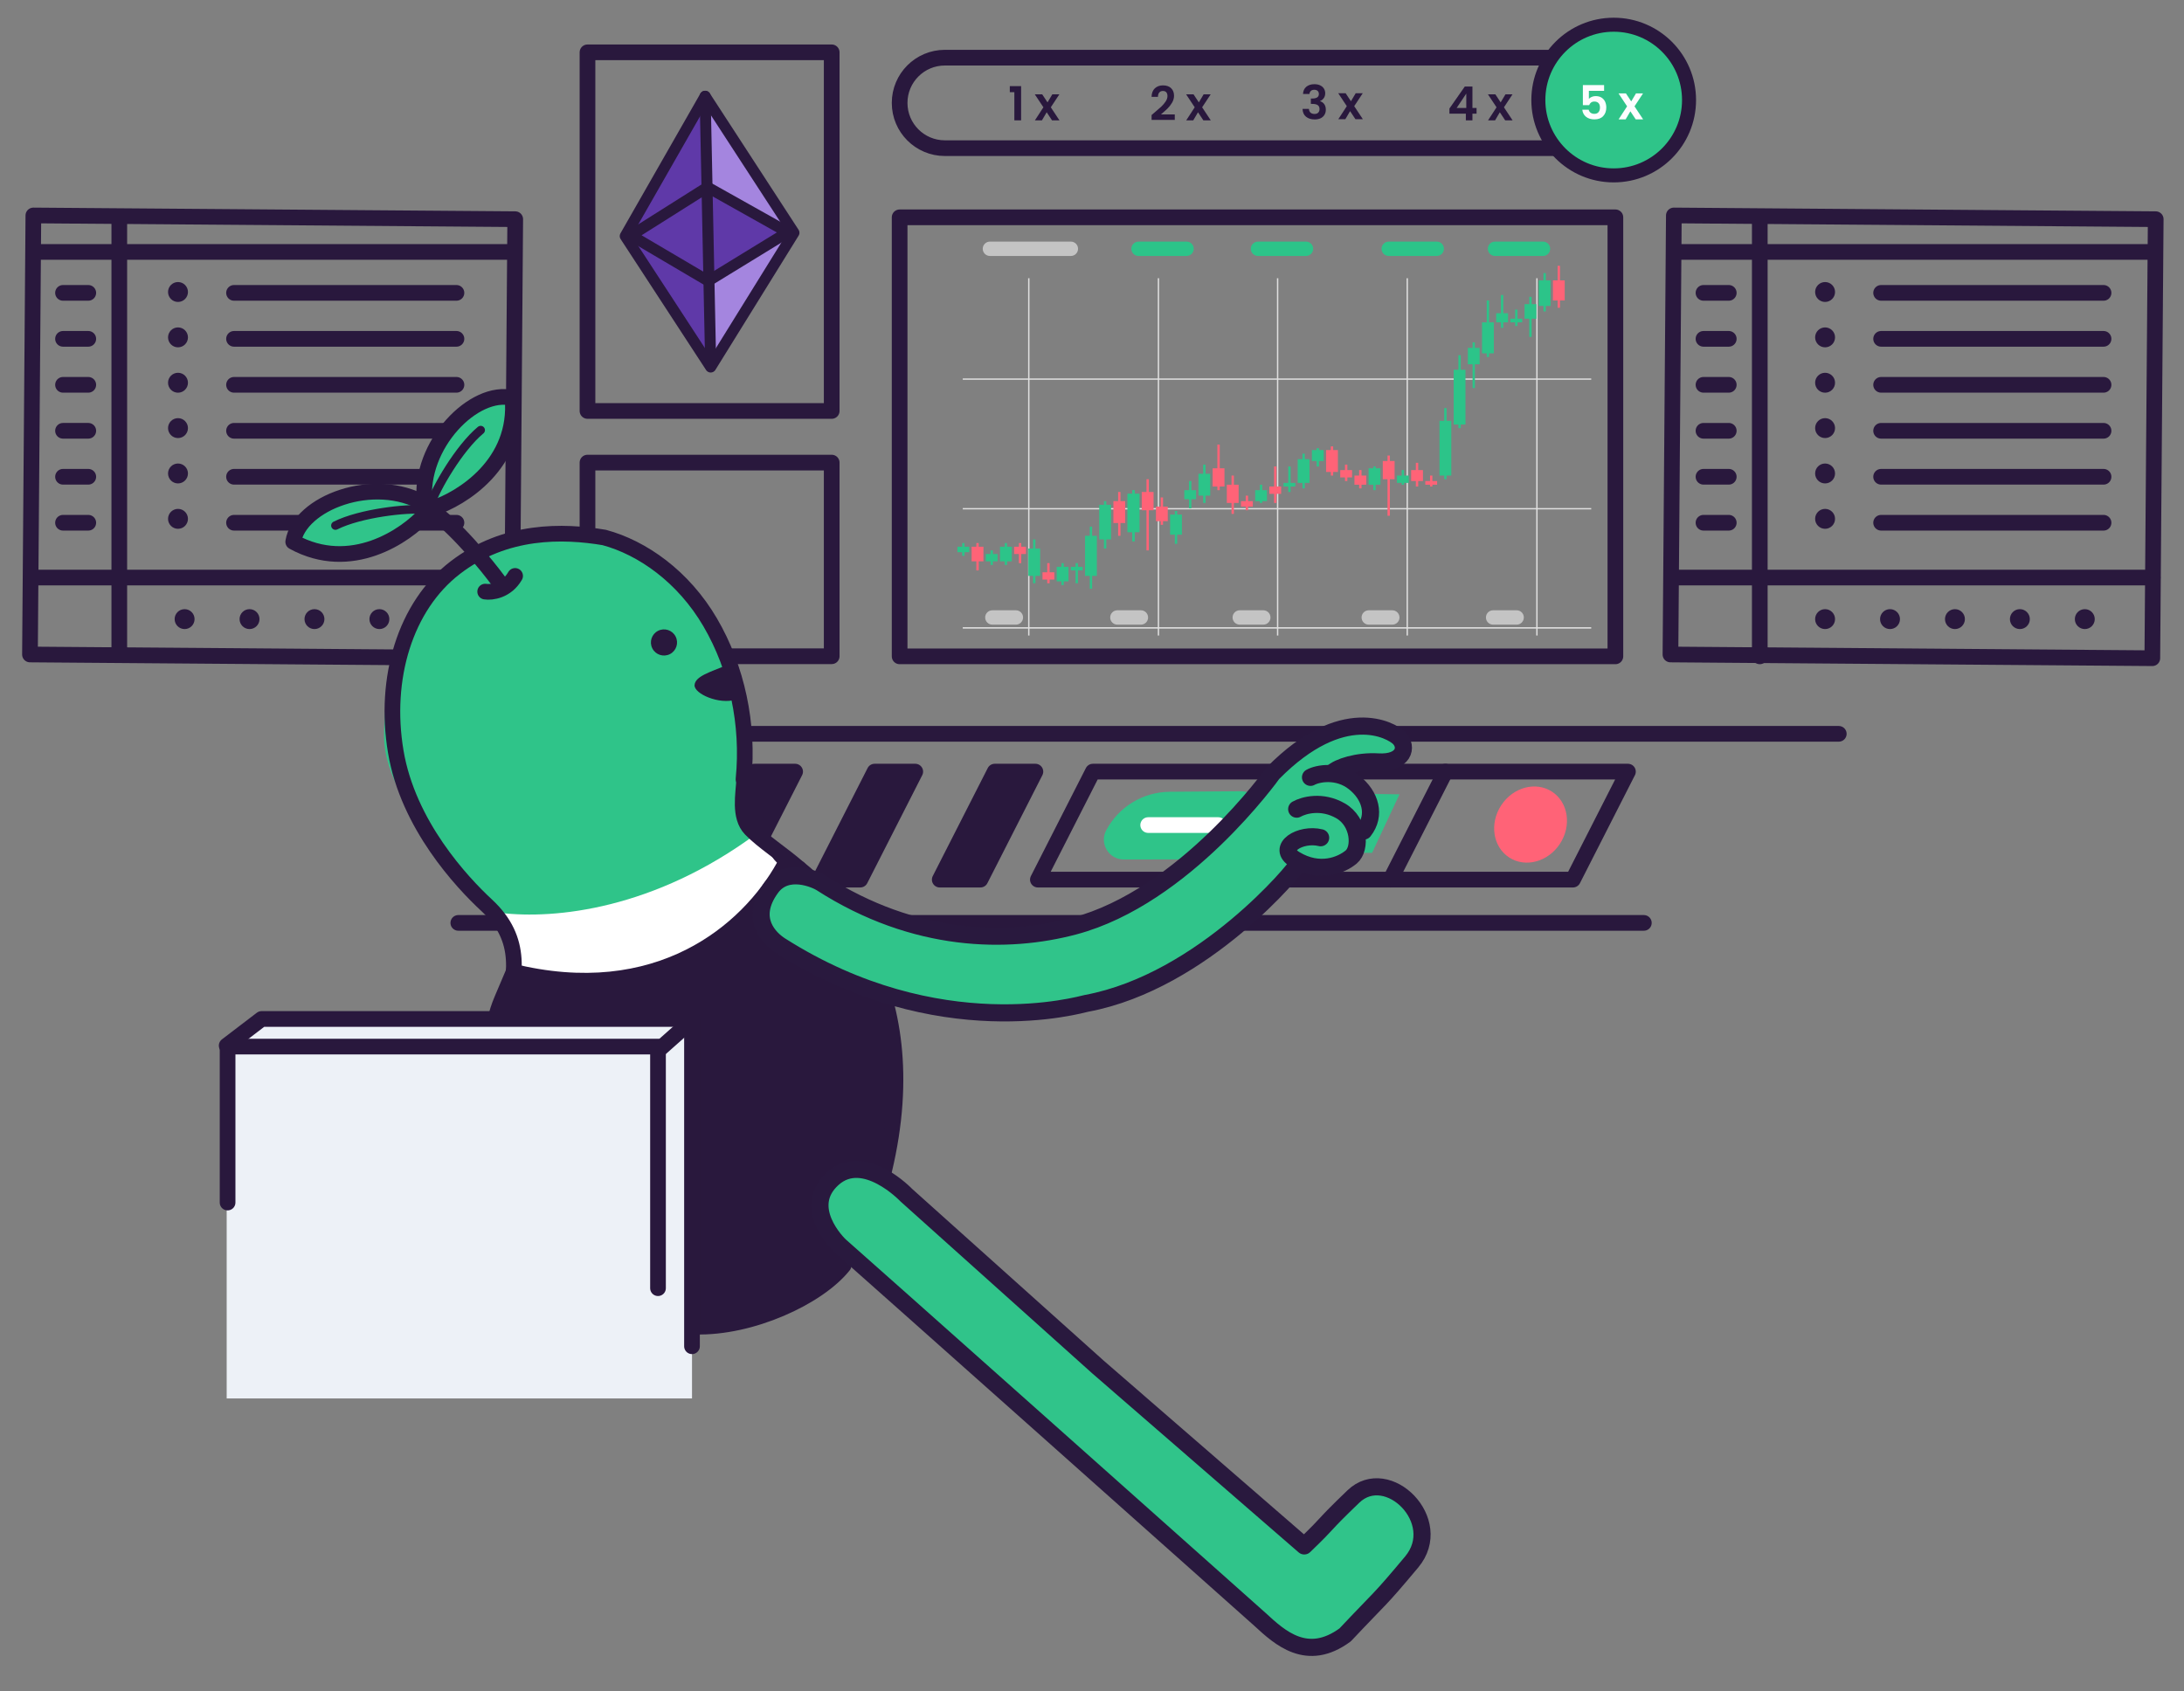 <svg xmlns="http://www.w3.org/2000/svg" viewBox="0 0 510 395" width="510" height="395" preserveAspectRatio="xMidYMid meet" style="width: 100%; height: 100%; transform: translate3d(0px, 0px, 0px);"><rect x="0" y="0" width="510" height="395" fill="#808080" stroke="none"/><defs><clipPath id="__lottie_element_180"><rect width="510" height="395" x="0" y="0"/></clipPath></defs><g clip-path="url(#__lottie_element_180)"><g transform="matrix(1,0,0,1,143.432,19.913)" opacity="1" style="display: block;"><g opacity="1" transform="matrix(1,0,0,1,22.269,34.189)"><path fill="rgb(95,57,168)" fill-opacity="1" d=" M19.695,0.259 C19.695,0.259 0.258,31.615 0.258,31.615 C0.258,31.615 -19.695,1.036 -19.695,1.036 C-19.695,1.036 -1.036,-31.615 -1.036,-31.615 C-1.036,-31.615 19.695,0.259 19.695,0.259z"/></g><g opacity="1" transform="matrix(1,0,0,1,31.407,18.83)"><path fill="rgb(164,133,223)" fill-opacity="1" d=" M-9.13,4.696 C-9.13,4.696 9.913,15.131 9.913,15.131 C9.913,15.131 -9.913,-15.131 -9.913,-15.131 C-9.913,-15.131 -9.13,4.696 -9.13,4.696z"/></g><g opacity="1" transform="matrix(1,0,0,1,31.407,50.125)"><path fill="rgb(164,133,223)" fill-opacity="1" d=" M-9.13,-4.696 C-9.13,-4.696 9.913,-15.132 9.913,-15.132 C9.913,-15.132 -9.913,15.132 -9.913,15.132 C-9.913,15.132 -9.13,-4.696 -9.13,-4.696z"/></g><g opacity="1" transform="matrix(1,0,0,1,22.269,34.189)"><path stroke-linecap="round" stroke-linejoin="round" fill-opacity="0" stroke="rgb(41,24,61)" stroke-opacity="1" stroke-width="2.575" d=" M19.695,0.259 C19.695,0.259 0.258,31.615 0.258,31.615 C0.258,31.615 -19.695,1.036 -19.695,1.036 C-19.695,1.036 -1.036,-31.615 -1.036,-31.615 C-1.036,-31.615 19.695,0.259 19.695,0.259z"/></g><g opacity="1" transform="matrix(1,0,0,1,22.223,34.756)"><path stroke-linecap="round" stroke-linejoin="round" fill-opacity="0" stroke="rgb(41,24,61)" stroke-opacity="1" stroke-width="2.575" d=" M-0.448,-10.948 C-0.448,-10.948 18.299,-0.428 18.299,-0.428 C18.299,-0.428 -0.265,10.948 -0.265,10.948 C-0.265,10.948 -18.299,0.322 -18.299,0.322 C-18.299,0.322 -0.448,-10.948 -0.448,-10.948z"/></g><g opacity="1" transform="matrix(1,0,0,1,21.88,34.06)"><path stroke-linecap="round" stroke-linejoin="round" fill-opacity="0" stroke="rgb(41,24,61)" stroke-opacity="1" stroke-width="2.575" d=" M-0.648,-31.485 C-0.648,-31.485 0.648,31.485 0.648,31.485"/></g></g><g transform="matrix(1,0,0,1,3.337,2.727)" opacity="1" style="display: block;"><g opacity="1" transform="matrix(1,0,0,1,162.365,51.375)"><path stroke-linecap="round" stroke-linejoin="round" fill-opacity="0" stroke="rgb(41,24,61)" stroke-opacity="1" stroke-width="3.662" d=" M28.514,-41.88 C28.514,-41.88 -28.514,-41.88 -28.514,-41.88 C-28.514,-41.88 -28.514,41.88 -28.514,41.88 C-28.514,41.88 28.514,41.88 28.514,41.88 C28.514,41.88 28.514,-41.88 28.514,-41.88z"/></g><g opacity="1" transform="matrix(1,0,0,1,290.313,99.298)"><path stroke-linecap="round" stroke-linejoin="round" fill-opacity="0" stroke="rgb(41,24,61)" stroke-opacity="1" stroke-width="3.662" d=" M83.57,51.271 C83.57,51.271 -83.571,51.271 -83.571,51.271 C-83.571,51.271 -83.571,-51.271 -83.571,-51.271 C-83.571,-51.271 83.57,-51.271 83.57,-51.271 C83.57,-51.271 83.57,51.271 83.57,51.271z"/></g><g opacity="1" transform="matrix(1,0,0,1,237.276,55.377)"><path fill="rgb(196,196,196)" fill-opacity="1" d=" M-9.45,-1.678 C-9.45,-1.678 9.451,-1.678 9.451,-1.678 C10.378,-1.678 11.129,-0.927 11.129,0 C11.129,0.927 10.378,1.678 9.451,1.678 C9.451,1.678 -9.45,1.678 -9.45,1.678 C-10.377,1.678 -11.128,0.927 -11.128,0 C-11.128,-0.927 -10.377,-1.678 -9.45,-1.678z"/></g><g opacity="1" transform="matrix(1,0,0,1,268.137,55.377)"><path fill="rgb(44,196,137)" fill-opacity="1" d=" M-5.605,-1.678 C-5.605,-1.678 5.605,-1.678 5.605,-1.678 C6.532,-1.678 7.283,-0.927 7.283,0 C7.283,0.927 6.532,1.678 5.605,1.678 C5.605,1.678 -5.605,1.678 -5.605,1.678 C-6.532,1.678 -7.283,0.927 -7.283,0 C-7.283,-0.927 -6.532,-1.678 -5.605,-1.678z"/></g><g opacity="1" transform="matrix(1,0,0,1,296.028,55.377)"><path fill="rgb(44,196,137)" fill-opacity="1" d=" M-5.605,-1.678 C-5.605,-1.678 5.605,-1.678 5.605,-1.678 C6.532,-1.678 7.283,-0.927 7.283,0 C7.283,0.927 6.532,1.678 5.605,1.678 C5.605,1.678 -5.605,1.678 -5.605,1.678 C-6.532,1.678 -7.283,0.927 -7.283,0 C-7.283,-0.927 -6.532,-1.678 -5.605,-1.678z"/></g><g opacity="1" transform="matrix(1,0,0,1,326.559,55.377)"><path fill="rgb(44,196,137)" fill-opacity="1" d=" M-5.605,-1.678 C-5.605,-1.678 5.605,-1.678 5.605,-1.678 C6.532,-1.678 7.283,-0.927 7.283,0 C7.283,0.927 6.532,1.678 5.605,1.678 C5.605,1.678 -5.605,1.678 -5.605,1.678 C-6.532,1.678 -7.283,0.927 -7.283,0 C-7.283,-0.927 -6.532,-1.678 -5.605,-1.678z"/></g><g opacity="1" transform="matrix(1,0,0,1,351.376,55.377)"><path fill="rgb(44,196,137)" fill-opacity="1" d=" M-5.604,-1.678 C-5.604,-1.678 5.604,-1.678 5.604,-1.678 C6.531,-1.678 7.283,-0.927 7.283,0 C7.283,0.927 6.531,1.678 5.604,1.678 C5.604,1.678 -5.604,1.678 -5.604,1.678 C-6.531,1.678 -7.284,0.927 -7.284,0 C-7.284,-0.927 -6.531,-1.678 -5.604,-1.678z"/></g><g opacity="1" transform="matrix(1,0,0,1,0,0)"><path stroke-linecap="butt" stroke-linejoin="miter" fill-opacity="0" stroke-miterlimit="4" stroke="rgb(223,223,223)" stroke-opacity="1" stroke-width="0.318" d=" M295.01,62.259 C295.01,62.259 295.01,145.697 295.01,145.697"/></g><g opacity="1" transform="matrix(1,0,0,1,0,0)"><path stroke-linecap="butt" stroke-linejoin="miter" fill-opacity="0" stroke-miterlimit="4" stroke="rgb(223,223,223)" stroke-opacity="1" stroke-width="0.318" d=" M236.904,62.259 C236.904,62.259 236.904,145.697 236.904,145.697"/></g><g opacity="1" transform="matrix(1,0,0,1,0,0)"><path stroke-linecap="butt" stroke-linejoin="miter" fill-opacity="0" stroke-miterlimit="4" stroke="rgb(223,223,223)" stroke-opacity="1" stroke-width="0.318" d=" M325.279,62.259 C325.279,62.259 325.279,145.697 325.279,145.697"/></g><g opacity="1" transform="matrix(1,0,0,1,0,0)"><path stroke-linecap="butt" stroke-linejoin="miter" fill-opacity="0" stroke-miterlimit="4" stroke="rgb(223,223,223)" stroke-opacity="1" stroke-width="0.318" d=" M267.178,62.259 C267.178,62.259 267.178,145.697 267.178,145.697"/></g><g opacity="1" transform="matrix(1,0,0,1,0,0)"><path stroke-linecap="butt" stroke-linejoin="miter" fill-opacity="0" stroke-miterlimit="4" stroke="rgb(223,223,223)" stroke-opacity="1" stroke-width="0.318" d=" M355.557,62.259 C355.557,62.259 355.557,145.697 355.557,145.697"/></g><g opacity="1" transform="matrix(1,0,0,1,348.079,141.486)"><path fill="rgb(196,196,196)" fill-opacity="1" d=" M2.75,1.678 C2.75,1.678 -2.749,1.678 -2.749,1.678 C-3.676,1.678 -4.427,0.927 -4.427,0 C-4.427,-0.927 -3.676,-1.678 -2.749,-1.678 C-2.749,-1.678 2.75,-1.678 2.75,-1.678 C3.677,-1.678 4.427,-0.927 4.427,0 C4.427,0.927 3.677,1.678 2.75,1.678z"/></g><g opacity="1" transform="matrix(1,0,0,1,319.04,141.486)"><path fill="rgb(196,196,196)" fill-opacity="1" d=" M2.75,1.678 C2.75,1.678 -2.749,1.678 -2.749,1.678 C-3.676,1.678 -4.427,0.927 -4.427,0 C-4.427,-0.927 -3.676,-1.678 -2.749,-1.678 C-2.749,-1.678 2.75,-1.678 2.75,-1.678 C3.677,-1.678 4.427,-0.927 4.427,0 C4.427,0.927 3.677,1.678 2.75,1.678z"/></g><g opacity="1" transform="matrix(1,0,0,1,288.915,141.486)"><path fill="rgb(196,196,196)" fill-opacity="1" d=" M2.75,1.678 C2.75,1.678 -2.749,1.678 -2.749,1.678 C-3.676,1.678 -4.427,0.927 -4.427,0 C-4.427,-0.927 -3.676,-1.678 -2.749,-1.678 C-2.749,-1.678 2.75,-1.678 2.75,-1.678 C3.677,-1.678 4.427,-0.927 4.427,0 C4.427,0.927 3.677,1.678 2.75,1.678z"/></g><g opacity="1" transform="matrix(1,0,0,1,260.336,141.486)"><path fill="rgb(196,196,196)" fill-opacity="1" d=" M2.75,1.678 C2.75,1.678 -2.749,1.678 -2.749,1.678 C-3.676,1.678 -4.427,0.927 -4.427,0 C-4.427,-0.927 -3.676,-1.678 -2.749,-1.678 C-2.749,-1.678 2.75,-1.678 2.75,-1.678 C3.677,-1.678 4.427,-0.927 4.427,0 C4.427,0.927 3.677,1.678 2.75,1.678z"/></g><g opacity="1" transform="matrix(1,0,0,1,231.141,141.486)"><path fill="rgb(196,196,196)" fill-opacity="1" d=" M2.749,1.678 C2.749,1.678 -2.75,1.678 -2.75,1.678 C-3.676,1.678 -4.428,0.927 -4.428,0 C-4.428,-0.927 -3.676,-1.678 -2.75,-1.678 C-2.75,-1.678 2.749,-1.678 2.749,-1.678 C3.676,-1.678 4.427,-0.927 4.427,0 C4.427,0.927 3.676,1.678 2.749,1.678z"/></g><g opacity="1" transform="matrix(1,0,0,1,0,0)"><path stroke-linecap="butt" stroke-linejoin="miter" fill-opacity="0" stroke-miterlimit="4" stroke="rgb(223,223,223)" stroke-opacity="1" stroke-width="0.318" d=" M221.485,116.091 C221.485,116.091 368.242,116.091 368.242,116.091"/></g><g opacity="1" transform="matrix(1,0,0,1,0,0)"><path stroke-linecap="butt" stroke-linejoin="miter" fill-opacity="0" stroke-miterlimit="4" stroke="rgb(223,223,223)" stroke-opacity="1" stroke-width="0.318" d=" M221.485,85.819 C221.485,85.819 368.242,85.819 368.242,85.819"/></g><g opacity="1" transform="matrix(1,0,0,1,0,0)"><path stroke-linecap="butt" stroke-linejoin="miter" fill-opacity="0" stroke-miterlimit="4" stroke="rgb(223,223,223)" stroke-opacity="1" stroke-width="0.318" d=" M221.485,143.923 C221.485,143.923 368.242,143.923 368.242,143.923"/></g><g opacity="1" transform="matrix(1,0,0,1,60.32,99.298)"><path stroke-linecap="round" stroke-linejoin="round" fill-opacity="0" stroke="rgb(41,24,61)" stroke-opacity="1" stroke-width="3.662" d=" M56.658,-50.834 C56.658,-50.834 -55.865,-51.704 -55.865,-51.704 C-55.865,-51.704 -56.658,50.834 -56.658,50.834 C-56.658,50.834 55.866,51.704 55.866,51.704 C55.866,51.704 56.658,-50.834 56.658,-50.834z"/></g><g opacity="1" transform="matrix(1,0,0,1,0,0)"><path stroke-linecap="round" stroke-linejoin="round" fill-opacity="0" stroke="rgb(41,24,61)" stroke-opacity="1" stroke-width="3.662" d=" M24.52,48.028 C24.52,48.028 24.52,148.923 24.52,148.923"/></g><g opacity="1" transform="matrix(1,0,0,1,0,0)"><path stroke-linecap="round" stroke-linejoin="round" fill-opacity="0" stroke="rgb(41,24,61)" stroke-opacity="1" stroke-width="3.662" d=" M116.27,132.164 C116.27,132.164 5.496,132.164 5.496,132.164"/></g><g opacity="1" transform="matrix(1,0,0,1,0,0)"><path stroke-linecap="round" stroke-linejoin="round" fill-opacity="0" stroke="rgb(41,24,61)" stroke-opacity="1" stroke-width="3.662" d=" M116.27,56.109 C116.27,56.109 5.496,56.109 5.496,56.109"/></g><g opacity="1" transform="matrix(1,0,0,1,0,0)"><path stroke-linecap="round" stroke-linejoin="round" fill-opacity="0" stroke="rgb(41,24,61)" stroke-opacity="1" stroke-width="3.662" d=" M17.278,65.674 C17.278,65.674 11.377,65.674 11.377,65.674"/></g><g opacity="1" transform="matrix(1,0,0,1,0,0)"><path stroke-linecap="round" stroke-linejoin="round" fill-opacity="0" stroke="rgb(41,24,61)" stroke-opacity="1" stroke-width="3.662" d=" M17.278,76.411 C17.278,76.411 11.377,76.411 11.377,76.411"/></g><g opacity="1" transform="matrix(1,0,0,1,0,0)"><path stroke-linecap="round" stroke-linejoin="round" fill-opacity="0" stroke="rgb(41,24,61)" stroke-opacity="1" stroke-width="3.662" d=" M17.278,87.15 C17.278,87.15 11.377,87.15 11.377,87.15"/></g><g opacity="1" transform="matrix(1,0,0,1,0,0)"><path stroke-linecap="round" stroke-linejoin="round" fill-opacity="0" stroke="rgb(41,24,61)" stroke-opacity="1" stroke-width="3.662" d=" M17.278,97.887 C17.278,97.887 11.377,97.887 11.377,97.887"/></g><g opacity="1" transform="matrix(1,0,0,1,0,0)"><path stroke-linecap="round" stroke-linejoin="round" fill-opacity="0" stroke="rgb(41,24,61)" stroke-opacity="1" stroke-width="3.662" d=" M17.278,108.625 C17.278,108.625 11.377,108.625 11.377,108.625"/></g><g opacity="1" transform="matrix(1,0,0,1,0,0)"><path stroke-linecap="round" stroke-linejoin="round" fill-opacity="0" stroke="rgb(41,24,61)" stroke-opacity="1" stroke-width="3.662" d=" M17.278,119.363 C17.278,119.363 11.377,119.363 11.377,119.363"/></g><g opacity="1" transform="matrix(1,0,0,1,85.257,141.87)"><path fill="rgb(41,24,61)" fill-opacity="1" d=" M2.326,0 C2.326,-1.285 1.285,-2.326 0.001,-2.326 C-1.283,-2.326 -2.326,-1.285 -2.326,0 C-2.326,1.284 -1.283,2.326 0.001,2.326 C1.285,2.326 2.326,1.284 2.326,0z"/></g><g opacity="1" transform="matrix(1,0,0,1,70.095,141.87)"><path fill="rgb(41,24,61)" fill-opacity="1" d=" M2.326,0 C2.326,-1.285 1.285,-2.326 0.001,-2.326 C-1.284,-2.326 -2.326,-1.285 -2.326,0 C-2.326,1.284 -1.284,2.326 0.001,2.326 C1.285,2.326 2.326,1.284 2.326,0z"/></g><g opacity="1" transform="matrix(1,0,0,1,54.933,141.87)"><path fill="rgb(41,24,61)" fill-opacity="1" d=" M2.326,0 C2.326,-1.285 1.285,-2.326 0.001,-2.326 C-1.284,-2.326 -2.326,-1.285 -2.326,0 C-2.326,1.284 -1.284,2.326 0.001,2.326 C1.285,2.326 2.326,1.284 2.326,0z"/></g><g opacity="1" transform="matrix(1,0,0,1,39.771,141.87)"><path fill="rgb(41,24,61)" fill-opacity="1" d=" M2.326,0 C2.326,-1.285 1.285,-2.326 0.001,-2.326 C-1.284,-2.326 -2.326,-1.285 -2.326,0 C-2.326,1.284 -1.284,2.326 0.001,2.326 C1.285,2.326 2.326,1.284 2.326,0z"/></g><g opacity="1" transform="matrix(1,0,0,1,0,0)"><path stroke-linecap="round" stroke-linejoin="round" fill-opacity="0" stroke="rgb(41,24,61)" stroke-opacity="1" stroke-width="3.662" d=" M103.253,65.674 C103.253,65.674 51.311,65.674 51.311,65.674"/></g><g opacity="1" transform="matrix(1,0,0,1,0,0)"><path stroke-linecap="round" stroke-linejoin="round" fill-opacity="0" stroke="rgb(41,24,61)" stroke-opacity="1" stroke-width="3.662" d=" M103.253,76.411 C103.253,76.411 51.311,76.411 51.311,76.411"/></g><g opacity="1" transform="matrix(1,0,0,1,0,0)"><path stroke-linecap="round" stroke-linejoin="round" fill-opacity="0" stroke="rgb(41,24,61)" stroke-opacity="1" stroke-width="3.662" d=" M103.253,87.15 C103.253,87.15 51.311,87.15 51.311,87.15"/></g><g opacity="1" transform="matrix(1,0,0,1,0,0)"><path stroke-linecap="round" stroke-linejoin="round" fill-opacity="0" stroke="rgb(41,24,61)" stroke-opacity="1" stroke-width="3.662" d=" M103.253,97.888 C103.253,97.888 51.311,97.888 51.311,97.888"/></g><g opacity="1" transform="matrix(1,0,0,1,0,0)"><path stroke-linecap="round" stroke-linejoin="round" fill-opacity="0" stroke="rgb(41,24,61)" stroke-opacity="1" stroke-width="3.662" d=" M103.253,108.625 C103.253,108.625 51.311,108.625 51.311,108.625"/></g><g opacity="1" transform="matrix(1,0,0,1,0,0)"><path stroke-linecap="round" stroke-linejoin="round" fill-opacity="0" stroke="rgb(41,24,61)" stroke-opacity="1" stroke-width="3.662" d=" M103.253,119.363 C103.253,119.363 51.311,119.363 51.311,119.363"/></g><g opacity="1" transform="matrix(1,0,0,1,38.228,65.471)"><path fill="rgb(41,24,61)" fill-opacity="1" d=" M2.326,0 C2.326,-1.284 1.285,-2.325 0.001,-2.325 C-1.283,-2.325 -2.326,-1.284 -2.326,0 C-2.326,1.284 -1.283,2.325 0.001,2.325 C1.285,2.325 2.326,1.284 2.326,0z"/></g><g opacity="1" transform="matrix(1,0,0,1,38.228,76.067)"><path fill="rgb(41,24,61)" fill-opacity="1" d=" M2.326,0 C2.326,-1.284 1.285,-2.326 0.001,-2.326 C-1.283,-2.326 -2.326,-1.284 -2.326,0 C-2.326,1.284 -1.283,2.326 0.001,2.326 C1.285,2.326 2.326,1.284 2.326,0z"/></g><g opacity="1" transform="matrix(1,0,0,1,38.228,86.664)"><path fill="rgb(41,24,61)" fill-opacity="1" d=" M2.326,-0.001 C2.326,-1.285 1.285,-2.326 0.001,-2.326 C-1.283,-2.326 -2.326,-1.285 -2.326,-0.001 C-2.326,1.284 -1.283,2.326 0.001,2.326 C1.285,2.326 2.326,1.284 2.326,-0.001z"/></g><g opacity="1" transform="matrix(1,0,0,1,38.228,97.259)"><path fill="rgb(41,24,61)" fill-opacity="1" d=" M2.326,0 C2.326,-1.284 1.285,-2.325 0.001,-2.325 C-1.283,-2.325 -2.326,-1.284 -2.326,0 C-2.326,1.284 -1.283,2.325 0.001,2.325 C1.285,2.325 2.326,1.284 2.326,0z"/></g><g opacity="1" transform="matrix(1,0,0,1,38.228,107.855)"><path fill="rgb(41,24,61)" fill-opacity="1" d=" M2.326,0 C2.326,-1.284 1.285,-2.325 0.001,-2.325 C-1.283,-2.325 -2.326,-1.284 -2.326,0 C-2.326,1.284 -1.283,2.325 0.001,2.325 C1.285,2.325 2.326,1.284 2.326,0z"/></g><g opacity="1" transform="matrix(1,0,0,1,38.228,118.452)"><path fill="rgb(41,24,61)" fill-opacity="1" d=" M2.326,0 C2.326,-1.285 1.285,-2.326 0.001,-2.326 C-1.283,-2.326 -2.326,-1.285 -2.326,0 C-2.326,1.284 -1.283,2.326 0.001,2.326 C1.285,2.326 2.326,1.284 2.326,0z"/></g><g opacity="1" transform="matrix(1,0,0,1,0,0)"><path stroke-linecap="round" stroke-linejoin="round" fill-opacity="0" stroke="rgb(41,24,61)" stroke-opacity="1" stroke-width="3.662" d=" M426.048,168.662 C426.048,168.662 149.205,168.662 149.205,168.662"/></g><g opacity="1" transform="matrix(1,0,0,1,0,0)"><path stroke-linecap="round" stroke-linejoin="round" fill-opacity="0" stroke="rgb(41,24,61)" stroke-opacity="1" stroke-width="3.662" d=" M380.529,212.82 C380.529,212.82 103.687,212.82 103.687,212.82"/></g><g opacity="1" transform="matrix(1,0,0,1,227.277,190.101)"><path fill="rgb(41,24,61)" fill-opacity="1" d=" M11.169,-12.614 C11.169,-12.614 1.674,-12.614 1.674,-12.614 C1.674,-12.614 -11.169,12.614 -11.169,12.614 C-11.169,12.614 -1.674,12.614 -1.674,12.614 C-1.674,12.614 11.169,-12.614 11.169,-12.614z"/><path stroke-linecap="round" stroke-linejoin="round" fill-opacity="0" stroke="rgb(41,24,61)" stroke-opacity="1" stroke-width="3.662" d=" M11.169,-12.614 C11.169,-12.614 1.674,-12.614 1.674,-12.614 C1.674,-12.614 -11.169,12.614 -11.169,12.614 C-11.169,12.614 -1.674,12.614 -1.674,12.614 C-1.674,12.614 11.169,-12.614 11.169,-12.614z"/></g><g opacity="1" transform="matrix(1,0,0,1,273.101,190.03)"><path fill="rgb(47,196,137)" fill-opacity="1" d=" M-3.328,-7.832 C1.952,-7.881 8.284,-7.935 13.266,-7.962 C17.286,-7.984 19.767,-4.002 18.026,-0.378 C15.58,4.71 10.439,7.948 4.794,7.956 C4.794,7.956 -14.015,7.981 -14.015,7.981 C-17.521,7.984 -19.767,4.25 -18.119,1.155 C-15.202,-4.324 -9.535,-7.774 -3.328,-7.832z"/></g><g opacity="1" transform="matrix(1,0,0,1,307.919,190.101)"><path stroke-linecap="round" stroke-linejoin="round" fill-opacity="0" stroke="rgb(41,24,61)" stroke-opacity="1" stroke-width="3.662" d=" M68.896,-12.614 C68.896,-12.614 -56.052,-12.613 -56.052,-12.613 C-56.052,-12.613 -68.896,12.614 -68.896,12.614 C-68.896,12.614 56.053,12.614 56.053,12.614 C56.053,12.614 68.896,-12.614 68.896,-12.614z"/></g><g opacity="1" transform="matrix(1,0,0,1,199.222,190.101)"><path fill="rgb(41,24,61)" fill-opacity="1" d=" M11.169,-12.614 C11.169,-12.614 1.674,-12.614 1.674,-12.614 C1.674,-12.614 -11.169,12.614 -11.169,12.614 C-11.169,12.614 -1.674,12.614 -1.674,12.614 C-1.674,12.614 11.169,-12.614 11.169,-12.614z"/><path stroke-linecap="round" stroke-linejoin="round" fill-opacity="0" stroke="rgb(41,24,61)" stroke-opacity="1" stroke-width="3.662" d=" M11.169,-12.614 C11.169,-12.614 1.674,-12.614 1.674,-12.614 C1.674,-12.614 -11.169,12.614 -11.169,12.614 C-11.169,12.614 -1.674,12.614 -1.674,12.614 C-1.674,12.614 11.169,-12.614 11.169,-12.614z"/></g><g opacity="1" transform="matrix(1,0,0,1,171.171,190.101)"><path fill="rgb(41,24,61)" fill-opacity="1" d=" M11.169,-12.614 C11.169,-12.614 1.673,-12.614 1.673,-12.614 C1.673,-12.614 -11.169,12.614 -11.169,12.614 C-11.169,12.614 -1.674,12.614 -1.674,12.614 C-1.674,12.614 11.169,-12.614 11.169,-12.614z"/><path stroke-linecap="round" stroke-linejoin="round" fill-opacity="0" stroke="rgb(41,24,61)" stroke-opacity="1" stroke-width="3.662" d=" M11.169,-12.614 C11.169,-12.614 1.673,-12.614 1.673,-12.614 C1.673,-12.614 -11.169,12.614 -11.169,12.614 C-11.169,12.614 -1.674,12.614 -1.674,12.614 C-1.674,12.614 11.169,-12.614 11.169,-12.614z"/></g><g opacity="1" transform="matrix(1,0,0,1,327.775,190.101)"><path stroke-linecap="round" stroke-linejoin="round" fill-opacity="0" stroke="rgb(41,24,61)" stroke-opacity="1" stroke-width="3.662" d=" M6.422,-12.614 C6.422,-12.614 -6.422,12.614 -6.422,12.614"/></g><g opacity="1" transform="matrix(1,0,0,1,301.674,190.101)"><path stroke-linecap="round" stroke-linejoin="round" fill-opacity="0" stroke="rgb(41,24,61)" stroke-opacity="1" stroke-width="3.662" d=" M6.422,-12.614 C6.422,-12.614 -6.422,12.614 -6.422,12.614"/></g><g opacity="1" transform="matrix(1,0,0,1,0,0)"><path stroke-linecap="round" stroke-linejoin="round" fill-opacity="0" stroke="rgb(255,255,255)" stroke-opacity="1" stroke-width="3.662" d=" M281.157,189.973 C281.157,189.973 264.781,189.973 264.781,189.973"/></g><g opacity="1" transform="matrix(1,0,0,1,443.4,99.298)"><path stroke-linecap="round" stroke-linejoin="round" fill-opacity="0" stroke="rgb(41,24,61)" stroke-opacity="1" stroke-width="3.662" d=" M56.658,-50.834 C56.658,-50.834 -55.866,-51.704 -55.866,-51.704 C-55.866,-51.704 -56.658,50.834 -56.658,50.834 C-56.658,50.834 55.865,51.704 55.865,51.704 C55.865,51.704 56.658,-50.834 56.658,-50.834z"/></g><g opacity="1" transform="matrix(1,0,0,1,0,0)"><path stroke-linecap="round" stroke-linejoin="round" fill-opacity="0" stroke="rgb(41,24,61)" stroke-opacity="1" stroke-width="3.662" d=" M407.601,48.028 C407.601,48.028 407.601,150.569 407.601,150.569"/></g><g opacity="1" transform="matrix(1,0,0,1,0,0)"><path stroke-linecap="round" stroke-linejoin="round" fill-opacity="0" stroke="rgb(41,24,61)" stroke-opacity="1" stroke-width="3.662" d=" M499.351,132.164 C499.351,132.164 388.576,132.164 388.576,132.164"/></g><g opacity="1" transform="matrix(1,0,0,1,0,0)"><path stroke-linecap="round" stroke-linejoin="round" fill-opacity="0" stroke="rgb(41,24,61)" stroke-opacity="1" stroke-width="3.662" d=" M499.351,56.11 C499.351,56.11 388.576,56.11 388.576,56.11"/></g><g opacity="1" transform="matrix(1,0,0,1,0,0)"><path stroke-linecap="round" stroke-linejoin="round" fill-opacity="0" stroke="rgb(41,24,61)" stroke-opacity="1" stroke-width="3.662" d=" M400.357,65.674 C400.357,65.674 394.456,65.674 394.456,65.674"/></g><g opacity="1" transform="matrix(1,0,0,1,0,0)"><path stroke-linecap="round" stroke-linejoin="round" fill-opacity="0" stroke="rgb(41,24,61)" stroke-opacity="1" stroke-width="3.662" d=" M487.876,65.674 C487.876,65.674 435.935,65.674 435.935,65.674"/></g><g opacity="1" transform="matrix(1,0,0,1,0,0)"><path stroke-linecap="round" stroke-linejoin="round" fill-opacity="0" stroke="rgb(41,24,61)" stroke-opacity="1" stroke-width="3.662" d=" M400.357,76.411 C400.357,76.411 394.456,76.411 394.456,76.411"/></g><g opacity="1" transform="matrix(1,0,0,1,0,0)"><path stroke-linecap="round" stroke-linejoin="round" fill-opacity="0" stroke="rgb(41,24,61)" stroke-opacity="1" stroke-width="3.662" d=" M487.876,76.411 C487.876,76.411 435.935,76.411 435.935,76.411"/></g><g opacity="1" transform="matrix(1,0,0,1,0,0)"><path stroke-linecap="round" stroke-linejoin="round" fill-opacity="0" stroke="rgb(41,24,61)" stroke-opacity="1" stroke-width="3.662" d=" M400.357,87.15 C400.357,87.15 394.456,87.15 394.456,87.15"/></g><g opacity="1" transform="matrix(1,0,0,1,0,0)"><path stroke-linecap="round" stroke-linejoin="round" fill-opacity="0" stroke="rgb(41,24,61)" stroke-opacity="1" stroke-width="3.662" d=" M487.876,87.15 C487.876,87.15 435.935,87.15 435.935,87.15"/></g><g opacity="1" transform="matrix(1,0,0,1,0,0)"><path stroke-linecap="round" stroke-linejoin="round" fill-opacity="0" stroke="rgb(41,24,61)" stroke-opacity="1" stroke-width="3.662" d=" M400.357,97.888 C400.357,97.888 394.456,97.888 394.456,97.888"/></g><g opacity="1" transform="matrix(1,0,0,1,0,0)"><path stroke-linecap="round" stroke-linejoin="round" fill-opacity="0" stroke="rgb(41,24,61)" stroke-opacity="1" stroke-width="3.662" d=" M487.876,97.888 C487.876,97.888 435.935,97.888 435.935,97.888"/></g><g opacity="1" transform="matrix(1,0,0,1,0,0)"><path stroke-linecap="round" stroke-linejoin="round" fill-opacity="0" stroke="rgb(41,24,61)" stroke-opacity="1" stroke-width="3.662" d=" M400.357,108.625 C400.357,108.625 394.456,108.625 394.456,108.625"/></g><g opacity="1" transform="matrix(1,0,0,1,0,0)"><path stroke-linecap="round" stroke-linejoin="round" fill-opacity="0" stroke="rgb(41,24,61)" stroke-opacity="1" stroke-width="3.662" d=" M487.876,108.625 C487.876,108.625 435.935,108.625 435.935,108.625"/></g><g opacity="1" transform="matrix(1,0,0,1,0,0)"><path stroke-linecap="round" stroke-linejoin="round" fill-opacity="0" stroke="rgb(41,24,61)" stroke-opacity="1" stroke-width="3.662" d=" M400.357,119.363 C400.357,119.363 394.456,119.363 394.456,119.363"/></g><g opacity="1" transform="matrix(1,0,0,1,0,0)"><path stroke-linecap="round" stroke-linejoin="round" fill-opacity="0" stroke="rgb(41,24,61)" stroke-opacity="1" stroke-width="3.662" d=" M487.876,119.363 C487.876,119.363 435.935,119.363 435.935,119.363"/></g><g opacity="1" transform="matrix(1,0,0,1,483.499,141.87)"><path fill="rgb(41,24,61)" fill-opacity="1" d=" M2.325,0 C2.325,-1.285 1.284,-2.326 0,-2.326 C-1.284,-2.326 -2.325,-1.285 -2.325,0 C-2.325,1.284 -1.284,2.326 0,2.326 C1.284,2.326 2.325,1.284 2.325,0z"/></g><g opacity="1" transform="matrix(1,0,0,1,468.337,141.87)"><path fill="rgb(41,24,61)" fill-opacity="1" d=" M2.325,0 C2.325,-1.285 1.284,-2.326 0,-2.326 C-1.284,-2.326 -2.325,-1.285 -2.325,0 C-2.325,1.284 -1.284,2.326 0,2.326 C1.284,2.326 2.325,1.284 2.325,0z"/></g><g opacity="1" transform="matrix(1,0,0,1,453.175,141.87)"><path fill="rgb(41,24,61)" fill-opacity="1" d=" M2.325,0 C2.325,-1.285 1.284,-2.326 0,-2.326 C-1.284,-2.326 -2.325,-1.285 -2.325,0 C-2.325,1.284 -1.284,2.326 0,2.326 C1.284,2.326 2.325,1.284 2.325,0z"/></g><g opacity="1" transform="matrix(1,0,0,1,438.013,141.87)"><path fill="rgb(41,24,61)" fill-opacity="1" d=" M2.326,0 C2.326,-1.285 1.283,-2.326 -0.001,-2.326 C-1.285,-2.326 -2.326,-1.285 -2.326,0 C-2.326,1.284 -1.285,2.326 -0.001,2.326 C1.283,2.326 2.326,1.284 2.326,0z"/></g><g opacity="1" transform="matrix(1,0,0,1,422.851,141.87)"><path fill="rgb(41,24,61)" fill-opacity="1" d=" M2.326,0 C2.326,-1.285 1.284,-2.326 0,-2.326 C-1.285,-2.326 -2.326,-1.285 -2.326,0 C-2.326,1.284 -1.285,2.326 -0.001,2.326 C1.284,2.326 2.326,1.284 2.326,0z"/></g><g opacity="1" transform="matrix(1,0,0,1,422.851,65.471)"><path fill="rgb(41,24,61)" fill-opacity="1" d=" M2.326,0 C2.326,-1.284 1.284,-2.325 0,-2.325 C-1.285,-2.325 -2.326,-1.284 -2.326,0 C-2.326,1.284 -1.285,2.325 -0.001,2.325 C1.284,2.325 2.326,1.284 2.326,0z"/></g><g opacity="1" transform="matrix(1,0,0,1,422.851,76.067)"><path fill="rgb(41,24,61)" fill-opacity="1" d=" M2.326,0 C2.326,-1.284 1.284,-2.326 0,-2.326 C-1.285,-2.326 -2.326,-1.284 -2.326,0 C-2.326,1.284 -1.285,2.326 -0.001,2.326 C1.284,2.326 2.326,1.284 2.326,0z"/></g><g opacity="1" transform="matrix(1,0,0,1,422.851,86.664)"><path fill="rgb(41,24,61)" fill-opacity="1" d=" M2.326,-0.001 C2.326,-1.285 1.284,-2.326 0,-2.326 C-1.285,-2.326 -2.326,-1.285 -2.326,-0.001 C-2.326,1.284 -1.285,2.326 -0.001,2.326 C1.284,2.326 2.326,1.284 2.326,-0.001z"/></g><g opacity="1" transform="matrix(1,0,0,1,422.851,97.259)"><path fill="rgb(41,24,61)" fill-opacity="1" d=" M2.326,0 C2.326,-1.284 1.284,-2.325 0,-2.325 C-1.285,-2.325 -2.326,-1.284 -2.326,0 C-2.326,1.284 -1.285,2.325 -0.001,2.325 C1.284,2.325 2.326,1.284 2.326,0z"/></g><g opacity="1" transform="matrix(1,0,0,1,422.851,107.855)"><path fill="rgb(41,24,61)" fill-opacity="1" d=" M2.326,0 C2.326,-1.284 1.284,-2.325 0,-2.325 C-1.285,-2.325 -2.326,-1.284 -2.326,0 C-2.326,1.284 -1.285,2.325 -0.001,2.325 C1.284,2.325 2.326,1.284 2.326,0z"/></g><g opacity="1" transform="matrix(1,0,0,1,422.851,118.452)"><path fill="rgb(41,24,61)" fill-opacity="1" d=" M2.326,0 C2.326,-1.285 1.284,-2.326 0,-2.326 C-1.285,-2.326 -2.326,-1.285 -2.326,0 C-2.326,1.284 -1.285,2.326 -0.001,2.326 C1.284,2.326 2.326,1.284 2.326,0z"/></g><g opacity="1" transform="matrix(1,0,0,1,162.365,127.929)"><path stroke-linecap="round" stroke-linejoin="round" fill-opacity="0" stroke="rgb(41,24,61)" stroke-opacity="1" stroke-width="3.662" d=" M28.514,-22.614 C28.514,-22.614 -28.514,-22.614 -28.514,-22.614 C-28.514,-22.614 -28.514,22.614 -28.514,22.614 C-28.514,22.614 28.514,22.614 28.514,22.614 C28.514,22.614 28.514,-22.614 28.514,-22.614z"/></g><g opacity="1" transform="matrix(1,0,0,1,290.312,21.31)"><path stroke-linecap="round" stroke-linejoin="round" fill-opacity="0" stroke="rgb(41,24,61)" stroke-opacity="1" stroke-width="3.662" d=" M83.571,-10.568 C83.571,-10.568 -73.003,-10.568 -73.003,-10.568 C-78.84,-10.568 -83.571,-5.836 -83.571,0 C-83.571,5.836 -78.84,10.568 -73.003,10.568 C-73.003,10.568 83.571,10.568 83.571,10.568 C83.571,10.568 94.541,10.344 94.321,-0.096 C94.101,-10.536 83.571,-10.568 83.571,-10.568z"/></g><g opacity="1" transform="matrix(1,0,0,1,338.297,21.434)"><path fill="rgb(41,24,61)" fill-opacity="1" d=" M-3.168,2.389 C-3.168,2.389 -3.168,1.184 -3.168,1.184 C-3.168,1.184 0.416,-3.946 0.416,-3.946 C0.416,-3.946 2.204,-3.946 2.204,-3.946 C2.204,-3.946 2.204,1.052 2.204,1.052 C2.204,1.052 3.168,1.052 3.168,1.052 C3.168,1.052 3.168,2.389 3.168,2.389 C3.168,2.389 2.204,2.389 2.204,2.389 C2.204,2.389 2.204,3.946 2.204,3.946 C2.204,3.946 0.668,3.946 0.668,3.946 C0.668,3.946 0.668,2.389 0.668,2.389 C0.668,2.389 -3.168,2.389 -3.168,2.389z M0.768,-2.302 C0.768,-2.302 -1.479,1.052 -1.479,1.052 C-1.479,1.052 0.768,1.052 0.768,1.052 C0.768,1.052 0.768,-2.302 0.768,-2.302z"/></g><g opacity="1" transform="matrix(1,0,0,1,347,22.344)"><path fill="rgb(41,24,61)" fill-opacity="1" d=" M1.146,3.036 C1.146,3.036 -0.104,1.152 -0.104,1.152 C-0.104,1.152 -1.211,3.036 -1.211,3.036 C-1.211,3.036 -2.855,3.036 -2.855,3.036 C-2.855,3.036 -0.872,-0.01 -0.872,-0.01 C-0.872,-0.01 -2.877,-3.036 -2.877,-3.036 C-2.877,-3.036 -1.145,-3.036 -1.145,-3.036 C-1.145,-3.036 0.093,-1.161 0.093,-1.161 C0.093,-1.161 1.211,-3.036 1.211,-3.036 C1.211,-3.036 2.856,-3.036 2.856,-3.036 C2.856,-3.036 0.861,-0.01 0.861,-0.01 C0.861,-0.01 2.877,3.036 2.877,3.036 C2.877,3.036 1.146,3.036 1.146,3.036z"/></g><g opacity="1" transform="matrix(1,0,0,1,303.545,21.053)"><path fill="rgb(41,24,61)" fill-opacity="1" d=" M-2.608,-1.825 C-2.573,-2.556 -2.316,-3.118 -1.841,-3.513 C-1.359,-3.915 -0.727,-4.116 0.055,-4.116 C0.588,-4.116 1.045,-4.021 1.425,-3.831 C1.805,-3.648 2.09,-3.396 2.281,-3.075 C2.478,-2.761 2.577,-2.402 2.577,-2 C2.577,-1.54 2.455,-1.149 2.214,-0.827 C1.981,-0.513 1.7,-0.301 1.371,-0.192 C1.371,-0.192 1.371,-0.148 1.371,-0.148 C1.794,-0.016 2.123,0.217 2.357,0.554 C2.599,0.89 2.718,1.321 2.718,1.847 C2.718,2.286 2.617,2.677 2.412,3.02 C2.214,3.363 1.918,3.634 1.524,3.831 C1.136,4.021 0.668,4.116 0.121,4.116 C-0.706,4.116 -1.378,3.908 -1.896,3.491 C-2.416,3.075 -2.689,2.461 -2.718,1.65 C-2.718,1.65 -1.227,1.65 -1.227,1.65 C-1.213,2.008 -1.092,2.297 -0.866,2.516 C-0.632,2.728 -0.314,2.834 0.087,2.834 C0.46,2.834 0.746,2.732 0.943,2.527 C1.148,2.315 1.249,2.045 1.249,1.716 C1.249,1.277 1.111,0.963 0.833,0.773 C0.555,0.583 0.124,0.488 -0.461,0.488 C-0.461,0.488 -0.779,0.488 -0.779,0.488 C-0.779,0.488 -0.779,-0.773 -0.779,-0.773 C-0.779,-0.773 -0.461,-0.773 -0.461,-0.773 C0.578,-0.773 1.096,-1.12 1.096,-1.814 C1.096,-2.128 1.001,-2.373 0.812,-2.549 C0.628,-2.724 0.362,-2.812 0.011,-2.812 C-0.333,-2.812 -0.599,-2.717 -0.79,-2.527 C-0.971,-2.344 -1.078,-2.11 -1.107,-1.825 C-1.107,-1.825 -2.608,-1.825 -2.608,-1.825z"/></g><g opacity="1" transform="matrix(1,0,0,1,312.035,22.078)"><path fill="rgb(41,24,61)" fill-opacity="1" d=" M1.145,3.036 C1.145,3.036 -0.105,1.151 -0.105,1.151 C-0.105,1.151 -1.211,3.036 -1.211,3.036 C-1.211,3.036 -2.856,3.036 -2.856,3.036 C-2.856,3.036 -0.872,-0.011 -0.872,-0.011 C-0.872,-0.011 -2.877,-3.036 -2.877,-3.036 C-2.877,-3.036 -1.146,-3.036 -1.146,-3.036 C-1.146,-3.036 0.093,-1.162 0.093,-1.162 C0.093,-1.162 1.211,-3.036 1.211,-3.036 C1.211,-3.036 2.855,-3.036 2.855,-3.036 C2.855,-3.036 0.861,-0.011 0.861,-0.011 C0.861,-0.011 2.877,3.036 2.877,3.036 C2.877,3.036 1.145,3.036 1.145,3.036z"/></g><g opacity="1" transform="matrix(1,0,0,1,268.281,21.242)"><path fill="rgb(41,24,61)" fill-opacity="1" d=" M-2.132,2.406 C-1.431,1.822 -0.871,1.336 -0.455,0.948 C-0.038,0.553 0.308,0.144 0.587,-0.28 C0.864,-0.703 1.003,-1.12 1.003,-1.529 C1.003,-1.902 0.916,-2.194 0.74,-2.406 C0.564,-2.618 0.294,-2.724 -0.071,-2.724 C-0.437,-2.724 -0.718,-2.6 -0.915,-2.351 C-1.112,-2.11 -1.215,-1.778 -1.222,-1.354 C-1.222,-1.354 -2.713,-1.354 -2.713,-1.354 C-2.684,-2.231 -2.424,-2.896 -1.935,-3.349 C-1.438,-3.802 -0.81,-4.029 -0.049,-4.029 C0.784,-4.029 1.424,-3.805 1.869,-3.36 C2.314,-2.921 2.538,-2.34 2.538,-1.617 C2.538,-1.047 2.385,-0.502 2.078,0.016 C1.77,0.535 1.42,0.989 1.024,1.376 C0.631,1.756 0.115,2.216 -0.521,2.757 C-0.521,2.757 2.713,2.757 2.713,2.757 C2.713,2.757 2.713,4.029 2.713,4.029 C2.713,4.029 -2.702,4.029 -2.702,4.029 C-2.702,4.029 -2.702,2.888 -2.702,2.888 C-2.702,2.888 -2.132,2.406 -2.132,2.406z"/></g><g opacity="1" transform="matrix(1,0,0,1,276.52,22.344)"><path fill="rgb(41,24,61)" fill-opacity="1" d=" M1.146,3.036 C1.146,3.036 -0.104,1.152 -0.104,1.152 C-0.104,1.152 -1.212,3.036 -1.212,3.036 C-1.212,3.036 -2.855,3.036 -2.855,3.036 C-2.855,3.036 -0.872,-0.01 -0.872,-0.01 C-0.872,-0.01 -2.878,-3.036 -2.878,-3.036 C-2.878,-3.036 -1.146,-3.036 -1.146,-3.036 C-1.146,-3.036 0.092,-1.161 0.092,-1.161 C0.092,-1.161 1.21,-3.036 1.21,-3.036 C1.21,-3.036 2.855,-3.036 2.855,-3.036 C2.855,-3.036 0.861,-0.01 0.861,-0.01 C0.861,-0.01 2.878,3.036 2.878,3.036 C2.878,3.036 1.146,3.036 1.146,3.036z"/></g><g opacity="1" transform="matrix(1,0,0,1,233.789,21.385)"><path fill="rgb(41,24,61)" fill-opacity="1" d=" M-1.32,-2.582 C-1.32,-2.582 -1.32,-3.996 -1.32,-3.996 C-1.32,-3.996 1.32,-3.996 1.32,-3.996 C1.32,-3.996 1.32,3.996 1.32,3.996 C1.32,3.996 -0.258,3.996 -0.258,3.996 C-0.258,3.996 -0.258,-2.582 -0.258,-2.582 C-0.258,-2.582 -1.32,-2.582 -1.32,-2.582z"/></g><g opacity="1" transform="matrix(1,0,0,1,241.184,22.344)"><path fill="rgb(41,24,61)" fill-opacity="1" d=" M1.146,3.036 C1.146,3.036 -0.104,1.151 -0.104,1.151 C-0.104,1.151 -1.212,3.036 -1.212,3.036 C-1.212,3.036 -2.855,3.036 -2.855,3.036 C-2.855,3.036 -0.872,-0.011 -0.872,-0.011 C-0.872,-0.011 -2.878,-3.036 -2.878,-3.036 C-2.878,-3.036 -1.145,-3.036 -1.145,-3.036 C-1.145,-3.036 0.092,-1.162 0.092,-1.162 C0.092,-1.162 1.212,-3.036 1.212,-3.036 C1.212,-3.036 2.855,-3.036 2.855,-3.036 C2.855,-3.036 0.861,-0.011 0.861,-0.011 C0.861,-0.011 2.878,3.036 2.878,3.036 C2.878,3.036 1.146,3.036 1.146,3.036z"/></g></g><g transform="matrix(1,0,0,1,223.328,61.829)" opacity="1" style="display: block;"><g opacity="1" transform="matrix(1,0,0,1,137.372,6.428)"><path fill="rgb(44,196,137)" fill-opacity="1" d=" M0.276,-4.474 C0.276,-4.474 -0.276,-4.474 -0.276,-4.474 C-0.276,-4.474 -0.276,-2.77 -0.276,-2.77 C-0.276,-2.77 -1.38,-2.77 -1.38,-2.77 C-1.38,-2.77 -1.38,3.195 -1.38,3.195 C-1.38,3.195 -0.276,3.195 -0.276,3.195 C-0.276,3.195 -0.276,4.474 -0.276,4.474 C-0.276,4.474 0.276,4.474 0.276,4.474 C0.276,4.474 0.276,3.195 0.276,3.195 C0.276,3.195 1.38,3.195 1.38,3.195 C1.38,3.195 1.38,-2.77 1.38,-2.77 C1.38,-2.77 0.276,-2.77 0.276,-2.77 C0.276,-2.77 0.276,-4.474 0.276,-4.474z"/></g><g opacity="1" transform="matrix(1,0,0,1,134.06,12.18)"><path fill="rgb(44,196,137)" fill-opacity="1" d=" M0.276,-4.687 C0.276,-4.687 -0.276,-4.687 -0.276,-4.687 C-0.276,-4.687 -0.276,-2.982 -0.276,-2.982 C-0.276,-2.982 -1.38,-2.982 -1.38,-2.982 C-1.38,-2.982 -1.38,0.426 -1.38,0.426 C-1.38,0.426 -0.276,0.426 -0.276,0.426 C-0.276,0.426 -0.276,4.687 -0.276,4.687 C-0.276,4.687 0.276,4.687 0.276,4.687 C0.276,4.687 0.276,0.426 0.276,0.426 C0.276,0.426 1.38,0.426 1.38,0.426 C1.38,0.426 1.38,-2.982 1.38,-2.982 C1.38,-2.982 0.276,-2.982 0.276,-2.982 C0.276,-2.982 0.276,-4.687 0.276,-4.687z"/></g><g opacity="1" transform="matrix(1,0,0,1,130.751,12.393)"><path fill="rgb(44,196,137)" fill-opacity="1" d=" M0.277,-1.917 C0.277,-1.917 -0.277,-1.917 -0.277,-1.917 C-0.277,-1.917 -0.277,0.213 -0.277,0.213 C-0.277,0.213 -1.38,0.213 -1.38,0.213 C-1.38,0.213 -1.38,1.065 -1.38,1.065 C-1.38,1.065 -0.277,1.065 -0.277,1.065 C-0.277,1.065 -0.277,1.917 -0.277,1.917 C-0.277,1.917 0.277,1.917 0.277,1.917 C0.277,1.917 0.277,1.065 0.277,1.065 C0.277,1.065 1.38,1.065 1.38,1.065 C1.38,1.065 1.38,0.213 1.38,0.213 C1.38,0.213 0.277,0.213 0.277,0.213 C0.277,0.213 0.277,-1.917 0.277,-1.917z"/></g><g opacity="1" transform="matrix(1,0,0,1,127.439,10.902)"><path fill="rgb(44,196,137)" fill-opacity="1" d=" M0.276,-3.835 C0.276,-3.835 -0.276,-3.835 -0.276,-3.835 C-0.276,-3.835 -0.276,0.426 -0.276,0.426 C-0.276,0.426 -1.38,0.426 -1.38,0.426 C-1.38,0.426 -1.38,2.557 -1.38,2.557 C-1.38,2.557 -0.276,2.557 -0.276,2.557 C-0.276,2.557 -0.276,3.835 -0.276,3.835 C-0.276,3.835 0.276,3.835 0.276,3.835 C0.276,3.835 0.276,2.557 0.276,2.557 C0.276,2.557 1.38,2.557 1.38,2.557 C1.38,2.557 1.38,0.426 1.38,0.426 C1.38,0.426 0.276,0.426 0.276,0.426 C0.276,0.426 0.276,-3.835 0.276,-3.835z"/></g><g opacity="1" transform="matrix(1,0,0,1,124.126,14.95)"><path fill="rgb(44,196,137)" fill-opacity="1" d=" M0.277,-6.604 C0.277,-6.604 -0.277,-6.604 -0.277,-6.604 C-0.277,-6.604 -0.277,-1.492 -0.277,-1.492 C-0.277,-1.492 -1.38,-1.492 -1.38,-1.492 C-1.38,-1.492 -1.38,5.751 -1.38,5.751 C-1.38,5.751 -0.277,5.751 -0.277,5.751 C-0.277,5.751 -0.277,6.604 -0.277,6.604 C-0.277,6.604 0.277,6.604 0.277,6.604 C0.277,6.604 0.277,5.751 0.277,5.751 C0.277,5.751 1.38,5.751 1.38,5.751 C1.38,5.751 1.38,-1.492 1.38,-1.492 C1.38,-1.492 0.277,-1.492 0.277,-1.492 C0.277,-1.492 0.277,-6.604 0.277,-6.604z"/></g><g opacity="1" transform="matrix(1,0,0,1,120.817,23.47)"><path fill="rgb(44,196,137)" fill-opacity="1" d=" M0.276,-5.326 C0.276,-5.326 -0.276,-5.326 -0.276,-5.326 C-0.276,-5.326 -0.276,-4.047 -0.276,-4.047 C-0.276,-4.047 -1.38,-4.047 -1.38,-4.047 C-1.38,-4.047 -1.38,-0.212 -1.38,-0.212 C-1.38,-0.212 -0.276,-0.212 -0.276,-0.212 C-0.276,-0.212 -0.276,5.326 -0.276,5.326 C-0.276,5.326 0.276,5.326 0.276,5.326 C0.276,5.326 0.276,-0.212 0.276,-0.212 C0.276,-0.212 1.38,-0.212 1.38,-0.212 C1.38,-0.212 1.38,-4.047 1.38,-4.047 C1.38,-4.047 0.276,-4.047 0.276,-4.047 C0.276,-4.047 0.276,-5.326 0.276,-5.326z"/></g><g opacity="1" transform="matrix(1,0,0,1,117.505,29.648)"><path fill="rgb(44,196,137)" fill-opacity="1" d=" M0.277,-8.521 C0.277,-8.521 -0.277,-8.521 -0.277,-8.521 C-0.277,-8.521 -0.277,-5.113 -0.277,-5.113 C-0.277,-5.113 -1.38,-5.113 -1.38,-5.113 C-1.38,-5.113 -1.38,7.669 -1.38,7.669 C-1.38,7.669 -0.277,7.669 -0.277,7.669 C-0.277,7.669 -0.277,8.521 -0.277,8.521 C-0.277,8.521 0.277,8.521 0.277,8.521 C0.277,8.521 0.277,7.669 0.277,7.669 C0.277,7.669 1.38,7.669 1.38,7.669 C1.38,7.669 1.38,-5.113 1.38,-5.113 C1.38,-5.113 0.277,-5.113 0.277,-5.113 C0.277,-5.113 0.277,-8.521 0.277,-8.521z"/></g><g opacity="1" transform="matrix(1,0,0,1,114.196,41.791)"><path fill="rgb(44,196,137)" fill-opacity="1" d=" M0.276,-8.309 C0.276,-8.309 -0.276,-8.309 -0.276,-8.309 C-0.276,-8.309 -0.276,-5.326 -0.276,-5.326 C-0.276,-5.326 -1.38,-5.326 -1.38,-5.326 C-1.38,-5.326 -1.38,7.457 -1.38,7.457 C-1.38,7.457 -0.276,7.457 -0.276,7.457 C-0.276,7.457 -0.276,8.309 -0.276,8.309 C-0.276,8.309 0.276,8.309 0.276,8.309 C0.276,8.309 0.276,7.457 0.276,7.457 C0.276,7.457 1.38,7.457 1.38,7.457 C1.38,7.457 1.38,-5.326 1.38,-5.326 C1.38,-5.326 0.276,-5.326 0.276,-5.326 C0.276,-5.326 0.276,-8.309 0.276,-8.309z"/></g><g opacity="1" transform="matrix(1,0,0,1,104.263,49.672)"><path fill="rgb(44,196,137)" fill-opacity="1" d=" M0.276,-1.705 C0.276,-1.705 -0.275,-1.705 -0.275,-1.705 C-0.275,-1.705 -0.275,-0.425 -0.275,-0.425 C-0.275,-0.425 -1.38,-0.425 -1.38,-0.425 C-1.38,-0.425 -1.38,1.278 -1.38,1.278 C-1.38,1.278 -0.275,1.278 -0.275,1.278 C-0.275,1.278 -0.275,1.705 -0.275,1.705 C-0.275,1.705 0.276,1.705 0.276,1.705 C0.276,1.705 0.276,1.278 0.276,1.278 C0.276,1.278 1.38,1.278 1.38,1.278 C1.38,1.278 1.38,-0.425 1.38,-0.425 C1.38,-0.425 0.276,-0.425 0.276,-0.425 C0.276,-0.425 0.276,-1.705 0.276,-1.705z"/></g><g opacity="1" transform="matrix(1,0,0,1,77.778,50.098)"><path fill="rgb(44,196,137)" fill-opacity="1" d=" M0.276,-2.983 C0.276,-2.983 -0.276,-2.983 -0.276,-2.983 C-0.276,-2.983 -0.276,0.853 -0.276,0.853 C-0.276,0.853 -1.38,0.853 -1.38,0.853 C-1.38,0.853 -1.38,1.704 -1.38,1.704 C-1.38,1.704 -0.276,1.704 -0.276,1.704 C-0.276,1.704 -0.276,2.983 -0.276,2.983 C-0.276,2.983 0.276,2.983 0.276,2.983 C0.276,2.983 0.276,1.704 0.276,1.704 C0.276,1.704 1.38,1.704 1.38,1.704 C1.38,1.704 1.38,0.853 1.38,0.853 C1.38,0.853 0.276,0.853 0.276,0.853 C0.276,0.853 0.276,-2.983 0.276,-2.983z"/></g><g opacity="1" transform="matrix(1,0,0,1,97.642,49.885)"><path fill="rgb(44,196,137)" fill-opacity="1" d=" M0.276,-2.77 C0.276,-2.77 -0.276,-2.77 -0.276,-2.77 C-0.276,-2.77 -0.276,-2.343 -0.276,-2.343 C-0.276,-2.343 -1.38,-2.343 -1.38,-2.343 C-1.38,-2.343 -1.38,1.492 -1.38,1.492 C-1.38,1.492 -0.276,1.492 -0.276,1.492 C-0.276,1.492 -0.276,2.77 -0.276,2.77 C-0.276,2.77 0.276,2.77 0.276,2.77 C0.276,2.77 0.276,1.492 0.276,1.492 C0.276,1.492 1.38,1.492 1.38,1.492 C1.38,1.492 1.38,-2.343 1.38,-2.343 C1.38,-2.343 0.276,-2.343 0.276,-2.343 C0.276,-2.343 0.276,-2.77 0.276,-2.77z"/></g><g opacity="1" transform="matrix(1,0,0,1,84.399,44.986)"><path fill="rgb(44,196,137)" fill-opacity="1" d=" M0.276,-2.131 C0.276,-2.131 -0.276,-2.131 -0.276,-2.131 C-0.276,-2.131 -0.276,-1.704 -0.276,-1.704 C-0.276,-1.704 -1.38,-1.704 -1.38,-1.704 C-1.38,-1.704 -1.38,0.852 -1.38,0.852 C-1.38,0.852 -0.276,0.852 -0.276,0.852 C-0.276,0.852 -0.276,2.131 -0.276,2.131 C-0.276,2.131 0.276,2.131 0.276,2.131 C0.276,2.131 0.276,0.852 0.276,0.852 C0.276,0.852 1.38,0.852 1.38,0.852 C1.38,0.852 1.38,-1.704 1.38,-1.704 C1.38,-1.704 0.276,-1.704 0.276,-1.704 C0.276,-1.704 0.276,-2.131 0.276,-2.131z"/></g><g opacity="1" transform="matrix(1,0,0,1,71.153,53.507)"><path fill="rgb(44,196,137)" fill-opacity="1" d=" M0.276,-2.13 C0.276,-2.13 -0.276,-2.13 -0.276,-2.13 C-0.276,-2.13 -0.276,-0.852 -0.276,-0.852 C-0.276,-0.852 -1.38,-0.852 -1.38,-0.852 C-1.38,-0.852 -1.38,1.704 -1.38,1.704 C-1.38,1.704 -0.276,1.704 -0.276,1.704 C-0.276,1.704 -0.276,2.13 -0.276,2.13 C-0.276,2.13 0.276,2.13 0.276,2.13 C0.276,2.13 0.276,1.704 0.276,1.704 C0.276,1.704 1.38,1.704 1.38,1.704 C1.38,1.704 1.38,-0.852 1.38,-0.852 C1.38,-0.852 0.276,-0.852 0.276,-0.852 C0.276,-0.852 0.276,-2.13 0.276,-2.13z"/></g><g opacity="1" transform="matrix(1,0,0,1,54.603,53.72)"><path fill="rgb(44,196,137)" fill-opacity="1" d=" M0.276,-3.196 C0.276,-3.196 -0.276,-3.196 -0.276,-3.196 C-0.276,-3.196 -0.276,-1.066 -0.276,-1.066 C-0.276,-1.066 -1.38,-1.066 -1.38,-1.066 C-1.38,-1.066 -1.38,1.064 -1.38,1.064 C-1.38,1.064 -0.276,1.064 -0.276,1.064 C-0.276,1.064 -0.276,3.196 -0.276,3.196 C-0.276,3.196 0.276,3.196 0.276,3.196 C0.276,3.196 0.276,1.064 0.276,1.064 C0.276,1.064 1.38,1.064 1.38,1.064 C1.38,1.064 1.38,-1.066 1.38,-1.066 C1.38,-1.066 0.276,-1.066 0.276,-1.066 C0.276,-1.066 0.276,-3.196 0.276,-3.196z"/></g><g opacity="1" transform="matrix(1,0,0,1,51.29,61.341)"><path fill="rgb(44,196,137)" fill-opacity="1" d=" M0.276,-3.835 C0.276,-3.835 -0.276,-3.835 -0.276,-3.835 C-0.276,-3.835 -0.276,-2.982 -0.276,-2.982 C-0.276,-2.982 -1.38,-2.982 -1.38,-2.982 C-1.38,-2.982 -1.38,1.704 -1.38,1.704 C-1.38,1.704 -0.276,1.704 -0.276,1.704 C-0.276,1.704 -0.276,3.835 -0.276,3.835 C-0.276,3.835 0.276,3.835 0.276,3.835 C0.276,3.835 0.276,1.704 0.276,1.704 C0.276,1.704 1.38,1.704 1.38,1.704 C1.38,1.704 1.38,-2.982 1.38,-2.982 C1.38,-2.982 0.276,-2.982 0.276,-2.982 C0.276,-2.982 0.276,-3.835 0.276,-3.835z"/></g><g opacity="1" transform="matrix(1,0,0,1,41.36,58.62)"><path fill="rgb(44,196,137)" fill-opacity="1" d=" M0.276,-5.965 C0.276,-5.965 -0.276,-5.965 -0.276,-5.965 C-0.276,-5.965 -0.276,-5.113 -0.276,-5.113 C-0.276,-5.113 -1.38,-5.113 -1.38,-5.113 C-1.38,-5.113 -1.38,3.834 -1.38,3.834 C-1.38,3.834 -0.276,3.834 -0.276,3.834 C-0.276,3.834 -0.276,5.965 -0.276,5.965 C-0.276,5.965 0.276,5.965 0.276,5.965 C0.276,5.965 0.276,3.834 0.276,3.834 C0.276,3.834 1.38,3.834 1.38,3.834 C1.38,3.834 1.38,-5.113 1.38,-5.113 C1.38,-5.113 0.276,-5.113 0.276,-5.113 C0.276,-5.113 0.276,-5.965 0.276,-5.965z"/><path fill="rgb(44,196,137)" fill-opacity="1" d=" M0.276,-5.965 C0.276,-5.965 -0.276,-5.965 -0.276,-5.965 C-0.276,-5.965 -0.276,-5.113 -0.276,-5.113 C-0.276,-5.113 -1.38,-5.113 -1.38,-5.113 C-1.38,-5.113 -1.38,3.834 -1.38,3.834 C-1.38,3.834 -0.276,3.834 -0.276,3.834 C-0.276,3.834 -0.276,5.965 -0.276,5.965 C-0.276,5.965 0.276,5.965 0.276,5.965 C0.276,5.965 0.276,3.834 0.276,3.834 C0.276,3.834 1.38,3.834 1.38,3.834 C1.38,3.834 1.38,-5.113 1.38,-5.113 C1.38,-5.113 0.276,-5.113 0.276,-5.113 C0.276,-5.113 0.276,-5.965 0.276,-5.965z"/></g><g opacity="1" transform="matrix(1,0,0,1,34.739,60.75)"><path fill="rgb(44,196,137)" fill-opacity="1" d=" M0.276,-5.539 C0.276,-5.539 -0.276,-5.539 -0.276,-5.539 C-0.276,-5.539 -0.276,-4.686 -0.276,-4.686 C-0.276,-4.686 -1.38,-4.686 -1.38,-4.686 C-1.38,-4.686 -1.38,3.409 -1.38,3.409 C-1.38,3.409 -0.276,3.409 -0.276,3.409 C-0.276,3.409 -0.276,5.539 -0.276,5.539 C-0.276,5.539 0.276,5.539 0.276,5.539 C0.276,5.539 0.276,3.409 0.276,3.409 C0.276,3.409 1.38,3.409 1.38,3.409 C1.38,3.409 1.38,-4.686 1.38,-4.686 C1.38,-4.686 0.276,-4.686 0.276,-4.686 C0.276,-4.686 0.276,-5.539 0.276,-5.539z"/></g><g opacity="1" transform="matrix(1,0,0,1,31.426,68.419)"><path fill="rgb(44,196,137)" fill-opacity="1" d=" M0.276,-7.243 C0.276,-7.243 -0.275,-7.243 -0.275,-7.243 C-0.275,-7.243 -0.275,-5.113 -0.275,-5.113 C-0.275,-5.113 -1.38,-5.113 -1.38,-5.113 C-1.38,-5.113 -1.38,4.261 -1.38,4.261 C-1.38,4.261 -0.275,4.261 -0.275,4.261 C-0.275,4.261 -0.275,7.243 -0.275,7.243 C-0.275,7.243 0.276,7.243 0.276,7.243 C0.276,7.243 0.276,4.261 0.276,4.261 C0.276,4.261 1.38,4.261 1.38,4.261 C1.38,4.261 1.38,-5.113 1.38,-5.113 C1.38,-5.113 0.276,-5.113 0.276,-5.113 C0.276,-5.113 0.276,-7.243 0.276,-7.243z"/></g><g opacity="1" transform="matrix(1,0,0,1,18.185,69.271)"><path fill="rgb(44,196,137)" fill-opacity="1" d=" M0.276,-5.113 C0.276,-5.113 -0.276,-5.113 -0.276,-5.113 C-0.276,-5.113 -0.276,-2.982 -0.276,-2.982 C-0.276,-2.982 -1.38,-2.982 -1.38,-2.982 C-1.38,-2.982 -1.38,3.409 -1.38,3.409 C-1.38,3.409 -0.276,3.409 -0.276,3.409 C-0.276,3.409 -0.276,5.113 -0.276,5.113 C-0.276,5.113 0.276,5.113 0.276,5.113 C0.276,5.113 0.276,3.409 0.276,3.409 C0.276,3.409 1.38,3.409 1.38,3.409 C1.38,3.409 1.38,-2.982 1.38,-2.982 C1.38,-2.982 0.276,-2.982 0.276,-2.982 C0.276,-2.982 0.276,-5.113 0.276,-5.113z"/></g><g opacity="1" transform="matrix(1,0,0,1,28.113,72.04)"><path fill="rgb(44,196,137)" fill-opacity="1" d=" M0.277,-2.344 C0.277,-2.344 -0.275,-2.344 -0.275,-2.344 C-0.275,-2.344 -0.275,-1.491 -0.275,-1.491 C-0.275,-1.491 -1.38,-1.491 -1.38,-1.491 C-1.38,-1.491 -1.38,-0.639 -1.38,-0.639 C-1.38,-0.639 -0.275,-0.639 -0.275,-0.639 C-0.275,-0.639 -0.275,2.344 -0.275,2.344 C-0.275,2.344 0.277,2.344 0.277,2.344 C0.277,2.344 0.277,-0.639 0.277,-0.639 C0.277,-0.639 1.38,-0.639 1.38,-0.639 C1.38,-0.639 1.38,-1.491 1.38,-1.491 C1.38,-1.491 0.277,-1.491 0.277,-1.491 C0.277,-1.491 0.277,-2.344 0.277,-2.344z"/></g><g opacity="1" transform="matrix(1,0,0,1,24.806,72.253)"><path fill="rgb(44,196,137)" fill-opacity="1" d=" M0.276,-2.557 C0.276,-2.557 -0.276,-2.557 -0.276,-2.557 C-0.276,-2.557 -0.276,-1.704 -0.276,-1.704 C-0.276,-1.704 -1.38,-1.704 -1.38,-1.704 C-1.38,-1.704 -1.38,1.705 -1.38,1.705 C-1.38,1.705 -0.276,1.705 -0.276,1.705 C-0.276,1.705 -0.276,2.557 -0.276,2.557 C-0.276,2.557 0.276,2.557 0.276,2.557 C0.276,2.557 0.276,1.705 0.276,1.705 C0.276,1.705 1.38,1.705 1.38,1.705 C1.38,1.705 1.38,-1.704 1.38,-1.704 C1.38,-1.704 0.276,-1.704 0.276,-1.704 C0.276,-1.704 0.276,-2.557 0.276,-2.557z"/></g><g opacity="1" transform="matrix(1,0,0,1,11.564,67.567)"><path fill="rgb(44,196,137)" fill-opacity="1" d=" M0.276,-2.556 C0.276,-2.556 -0.276,-2.556 -0.276,-2.556 C-0.276,-2.556 -0.276,-1.704 -0.276,-1.704 C-0.276,-1.704 -1.38,-1.704 -1.38,-1.704 C-1.38,-1.704 -1.38,1.704 -1.38,1.704 C-1.38,1.704 -0.276,1.704 -0.276,1.704 C-0.276,1.704 -0.276,2.556 -0.276,2.556 C-0.276,2.556 0.276,2.556 0.276,2.556 C0.276,2.556 0.276,1.704 0.276,1.704 C0.276,1.704 1.38,1.704 1.38,1.704 C1.38,1.704 1.38,-1.704 1.38,-1.704 C1.38,-1.704 0.276,-1.704 0.276,-1.704 C0.276,-1.704 0.276,-2.556 0.276,-2.556z"/></g><g opacity="1" transform="matrix(1,0,0,1,8.251,68.419)"><path fill="rgb(44,196,137)" fill-opacity="1" d=" M0.277,-1.704 C0.277,-1.704 -0.275,-1.704 -0.275,-1.704 C-0.275,-1.704 -0.275,-0.852 -0.275,-0.852 C-0.275,-0.852 -1.38,-0.852 -1.38,-0.852 C-1.38,-0.852 -1.38,0.852 -1.38,0.852 C-1.38,0.852 -0.275,0.852 -0.275,0.852 C-0.275,0.852 -0.275,1.704 -0.275,1.704 C-0.275,1.704 0.277,1.704 0.277,1.704 C0.277,1.704 0.277,0.852 0.277,0.852 C0.277,0.852 1.38,0.852 1.38,0.852 C1.38,0.852 1.38,-0.852 1.38,-0.852 C1.38,-0.852 0.277,-0.852 0.277,-0.852 C0.277,-0.852 0.277,-1.704 0.277,-1.704z"/></g><g opacity="1" transform="matrix(1,0,0,1,1.63,66.502)"><path fill="rgb(44,196,137)" fill-opacity="1" d=" M0.277,-1.491 C0.277,-1.491 -0.275,-1.491 -0.275,-1.491 C-0.275,-1.491 -0.275,-0.639 -0.275,-0.639 C-0.275,-0.639 -1.38,-0.639 -1.38,-0.639 C-1.38,-0.639 -1.38,0.639 -1.38,0.639 C-1.38,0.639 -0.275,0.639 -0.275,0.639 C-0.275,0.639 -0.275,1.491 -0.275,1.491 C-0.275,1.491 0.277,1.491 0.277,1.491 C0.277,1.491 0.277,0.639 0.277,0.639 C0.277,0.639 1.38,0.639 1.38,0.639 C1.38,0.639 1.38,-0.639 1.38,-0.639 C1.38,-0.639 0.277,-0.639 0.277,-0.639 C0.277,-0.639 0.277,-1.491 0.277,-1.491z"/></g><g opacity="1" transform="matrix(1,0,0,1,57.911,51.163)"><path fill="rgb(44,196,137)" fill-opacity="1" d=" M0.276,-4.474 C0.276,-4.474 -0.276,-4.474 -0.276,-4.474 C-0.276,-4.474 -0.276,-2.342 -0.276,-2.342 C-0.276,-2.342 -1.38,-2.342 -1.38,-2.342 C-1.38,-2.342 -1.38,2.77 -1.38,2.77 C-1.38,2.77 -0.276,2.77 -0.276,2.77 C-0.276,2.77 -0.276,4.474 -0.276,4.474 C-0.276,4.474 0.276,4.474 0.276,4.474 C0.276,4.474 0.276,2.77 0.276,2.77 C0.276,2.77 1.38,2.77 1.38,2.77 C1.38,2.77 1.38,-2.342 1.38,-2.342 C1.38,-2.342 0.276,-2.342 0.276,-2.342 C0.276,-2.342 0.276,-4.474 0.276,-4.474z"/></g><g opacity="1" transform="matrix(1,0,0,1,81.087,48.181)"><path fill="rgb(44,196,137)" fill-opacity="1" d=" M0.277,-4.048 C0.277,-4.048 -0.277,-4.048 -0.277,-4.048 C-0.277,-4.048 -0.277,-2.769 -0.277,-2.769 C-0.277,-2.769 -1.38,-2.769 -1.38,-2.769 C-1.38,-2.769 -1.38,2.77 -1.38,2.77 C-1.38,2.77 -0.277,2.77 -0.277,2.77 C-0.277,2.77 -0.277,4.048 -0.277,4.048 C-0.277,4.048 0.277,4.048 0.277,4.048 C0.277,4.048 0.277,2.77 0.277,2.77 C0.277,2.77 1.38,2.77 1.38,2.77 C1.38,2.77 1.38,-2.769 1.38,-2.769 C1.38,-2.769 0.277,-2.769 0.277,-2.769 C0.277,-2.769 0.277,-4.048 0.277,-4.048z"/></g><g opacity="1" transform="matrix(1,0,0,1,140.681,5.15)"><path fill="rgb(255,99,119)" fill-opacity="1" d=" M0.276,-4.9 C0.276,-4.9 -0.276,-4.9 -0.276,-4.9 C-0.276,-4.9 -0.276,-1.49 -0.276,-1.49 C-0.276,-1.49 -1.38,-1.49 -1.38,-1.49 C-1.38,-1.49 -1.38,3.195 -1.38,3.195 C-1.38,3.195 -0.276,3.195 -0.276,3.195 C-0.276,3.195 -0.276,4.9 -0.276,4.9 C-0.276,4.9 0.276,4.9 0.276,4.9 C0.276,4.9 0.276,3.195 0.276,3.195 C0.276,3.195 1.38,3.195 1.38,3.195 C1.38,3.195 1.38,-1.49 1.38,-1.49 C1.38,-1.49 0.276,-1.49 0.276,-1.49 C0.276,-1.49 0.276,-4.9 0.276,-4.9z"/></g><g opacity="1" transform="matrix(1,0,0,1,110.884,50.525)"><path fill="rgb(255,99,119)" fill-opacity="1" d=" M0.276,-1.278 C0.276,-1.278 -0.276,-1.278 -0.276,-1.278 C-0.276,-1.278 -0.276,0 -0.276,0 C-0.276,0 -1.38,0 -1.38,0 C-1.38,0 -1.38,0.852 -1.38,0.852 C-1.38,0.852 -0.276,0.852 -0.276,0.852 C-0.276,0.852 -0.276,1.278 -0.276,1.278 C-0.276,1.278 0.276,1.278 0.276,1.278 C0.276,1.278 0.276,0.852 0.276,0.852 C0.276,0.852 1.38,0.852 1.38,0.852 C1.38,0.852 1.38,0 1.38,0 C1.38,0 0.276,0 0.276,0 C0.276,0 0.276,-1.278 0.276,-1.278z"/></g><g opacity="1" transform="matrix(1,0,0,1,94.333,50.098)"><path fill="rgb(255,99,119)" fill-opacity="1" d=" M0.277,-2.131 C0.277,-2.131 -0.277,-2.131 -0.277,-2.131 C-0.277,-2.131 -0.277,-0.851 -0.277,-0.851 C-0.277,-0.851 -1.38,-0.851 -1.38,-0.851 C-1.38,-0.851 -1.38,1.279 -1.38,1.279 C-1.38,1.279 -0.277,1.279 -0.277,1.279 C-0.277,1.279 -0.277,2.131 -0.277,2.131 C-0.277,2.131 0.277,2.131 0.277,2.131 C0.277,2.131 0.277,1.279 0.277,1.279 C0.277,1.279 1.38,1.279 1.38,1.279 C1.38,1.279 1.38,-0.851 1.38,-0.851 C1.38,-0.851 0.277,-0.851 0.277,-0.851 C0.277,-0.851 0.277,-2.131 0.277,-2.131z"/></g><g opacity="1" transform="matrix(1,0,0,1,91.021,48.607)"><path fill="rgb(255,99,119)" fill-opacity="1" d=" M0.276,-1.918 C0.276,-1.918 -0.276,-1.918 -0.276,-1.918 C-0.276,-1.918 -0.276,-0.639 -0.276,-0.639 C-0.276,-0.639 -1.38,-0.639 -1.38,-0.639 C-1.38,-0.639 -1.38,1.065 -1.38,1.065 C-1.38,1.065 -0.276,1.065 -0.276,1.065 C-0.276,1.065 -0.276,1.918 -0.276,1.918 C-0.276,1.918 0.276,1.918 0.276,1.918 C0.276,1.918 0.276,1.065 0.276,1.065 C0.276,1.065 1.38,1.065 1.38,1.065 C1.38,1.065 1.38,-0.639 1.38,-0.639 C1.38,-0.639 0.276,-0.639 0.276,-0.639 C0.276,-0.639 0.276,-1.918 0.276,-1.918z"/></g><g opacity="1" transform="matrix(1,0,0,1,67.845,55.638)"><path fill="rgb(255,99,119)" fill-opacity="1" d=" M0.276,-1.705 C0.276,-1.705 -0.275,-1.705 -0.275,-1.705 C-0.275,-1.705 -0.275,-0.426 -0.275,-0.426 C-0.275,-0.426 -1.38,-0.426 -1.38,-0.426 C-1.38,-0.426 -1.38,0.852 -1.38,0.852 C-1.38,0.852 -0.275,0.852 -0.275,0.852 C-0.275,0.852 -0.275,1.705 -0.275,1.705 C-0.275,1.705 0.276,1.705 0.276,1.705 C0.276,1.705 0.276,0.852 0.276,0.852 C0.276,0.852 1.38,0.852 1.38,0.852 C1.38,0.852 1.38,-0.426 1.38,-0.426 C1.38,-0.426 0.276,-0.426 0.276,-0.426 C0.276,-0.426 0.276,-1.705 0.276,-1.705z"/></g><g opacity="1" transform="matrix(1,0,0,1,47.982,57.554)"><path fill="rgb(255,99,119)" fill-opacity="1" d=" M0.276,-3.196 C0.276,-3.196 -0.276,-3.196 -0.276,-3.196 C-0.276,-3.196 -0.276,-1.064 -0.276,-1.064 C-0.276,-1.064 -1.38,-1.064 -1.38,-1.064 C-1.38,-1.064 -1.38,2.343 -1.38,2.343 C-1.38,2.343 -0.276,2.343 -0.276,2.343 C-0.276,2.343 -0.276,3.196 -0.276,3.196 C-0.276,3.196 0.276,3.196 0.276,3.196 C0.276,3.196 0.276,2.343 0.276,2.343 C0.276,2.343 1.38,2.343 1.38,2.343 C1.38,2.343 1.38,-1.064 1.38,-1.064 C1.38,-1.064 0.276,-1.064 0.276,-1.064 C0.276,-1.064 0.276,-3.196 0.276,-3.196z"/></g><g opacity="1" transform="matrix(1,0,0,1,21.493,72.04)"><path fill="rgb(255,99,119)" fill-opacity="1" d=" M0.277,-2.344 C0.277,-2.344 -0.275,-2.344 -0.275,-2.344 C-0.275,-2.344 -0.275,-0.212 -0.275,-0.212 C-0.275,-0.212 -1.38,-0.212 -1.38,-0.212 C-1.38,-0.212 -1.38,1.492 -1.38,1.492 C-1.38,1.492 -0.275,1.492 -0.275,1.492 C-0.275,1.492 -0.275,2.344 -0.275,2.344 C-0.275,2.344 0.277,2.344 0.277,2.344 C0.277,2.344 0.277,1.492 0.277,1.492 C0.277,1.492 1.38,1.492 1.38,1.492 C1.38,1.492 1.38,-0.212 1.38,-0.212 C1.38,-0.212 0.277,-0.212 0.277,-0.212 C0.277,-0.212 0.277,-2.344 0.277,-2.344z"/></g><g opacity="1" transform="matrix(1,0,0,1,14.87,67.354)"><path fill="rgb(255,99,119)" fill-opacity="1" d=" M-0.275,2.343 C-0.275,2.343 0.276,2.343 0.276,2.343 C0.276,2.343 0.276,0.213 0.276,0.213 C0.276,0.213 1.38,0.213 1.38,0.213 C1.38,0.213 1.38,-1.491 1.38,-1.491 C1.38,-1.491 0.276,-1.491 0.276,-1.491 C0.276,-1.491 0.276,-2.343 0.276,-2.343 C0.276,-2.343 -0.275,-2.343 -0.275,-2.343 C-0.275,-2.343 -0.275,-1.491 -0.275,-1.491 C-0.275,-1.491 -1.38,-1.491 -1.38,-1.491 C-1.38,-1.491 -1.38,0.213 -1.38,0.213 C-1.38,0.213 -0.275,0.213 -0.275,0.213 C-0.275,0.213 -0.275,2.343 -0.275,2.343z"/></g><g opacity="1" transform="matrix(1,0,0,1,4.941,68.206)"><path fill="rgb(255,99,119)" fill-opacity="1" d=" M-0.275,3.195 C-0.275,3.195 0.276,3.195 0.276,3.195 C0.276,3.195 0.276,1.065 0.276,1.065 C0.276,1.065 1.38,1.065 1.38,1.065 C1.38,1.065 1.38,-2.343 1.38,-2.343 C1.38,-2.343 0.276,-2.343 0.276,-2.343 C0.276,-2.343 0.276,-3.195 0.276,-3.195 C0.276,-3.195 -0.275,-3.195 -0.275,-3.195 C-0.275,-3.195 -0.275,-2.343 -0.275,-2.343 C-0.275,-2.343 -1.38,-2.343 -1.38,-2.343 C-1.38,-2.343 -1.38,1.065 -1.38,1.065 C-1.38,1.065 -0.275,1.065 -0.275,1.065 C-0.275,1.065 -0.275,3.195 -0.275,3.195z"/></g><g opacity="1" transform="matrix(1,0,0,1,44.669,58.407)"><path fill="rgb(255,99,119)" fill-opacity="1" d=" M0.277,-8.308 C0.277,-8.308 -0.277,-8.308 -0.277,-8.308 C-0.277,-8.308 -0.277,-5.326 -0.277,-5.326 C-0.277,-5.326 -1.38,-5.326 -1.38,-5.326 C-1.38,-5.326 -1.38,-1.065 -1.38,-1.065 C-1.38,-1.065 -0.277,-1.065 -0.277,-1.065 C-0.277,-1.065 -0.277,8.308 -0.277,8.308 C-0.277,8.308 0.277,8.308 0.277,8.308 C0.277,8.308 0.277,-1.065 0.277,-1.065 C0.277,-1.065 1.38,-1.065 1.38,-1.065 C1.38,-1.065 1.38,-5.326 1.38,-5.326 C1.38,-5.326 0.277,-5.326 0.277,-5.326 C0.277,-5.326 0.277,-8.308 0.277,-8.308z"/></g><g opacity="1" transform="matrix(1,0,0,1,74.466,51.377)"><path fill="rgb(255,99,119)" fill-opacity="1" d=" M0.276,-4.261 C0.276,-4.261 -0.276,-4.261 -0.276,-4.261 C-0.276,-4.261 -0.276,0.426 -0.276,0.426 C-0.276,0.426 -1.38,0.426 -1.38,0.426 C-1.38,0.426 -1.38,2.13 -1.38,2.13 C-1.38,2.13 -0.276,2.13 -0.276,2.13 C-0.276,2.13 -0.276,4.261 -0.276,4.261 C-0.276,4.261 0.276,4.261 0.276,4.261 C0.276,4.261 0.276,2.13 0.276,2.13 C0.276,2.13 1.38,2.13 1.38,2.13 C1.38,2.13 1.38,0.426 1.38,0.426 C1.38,0.426 0.276,0.426 0.276,0.426 C0.276,0.426 0.276,-4.261 0.276,-4.261z"/></g><g opacity="1" transform="matrix(1,0,0,1,87.712,45.838)"><path fill="rgb(255,99,119)" fill-opacity="1" d=" M0.277,-3.409 C0.277,-3.409 -0.277,-3.409 -0.277,-3.409 C-0.277,-3.409 -0.277,-2.556 -0.277,-2.556 C-0.277,-2.556 -1.38,-2.556 -1.38,-2.556 C-1.38,-2.556 -1.38,2.556 -1.38,2.556 C-1.38,2.556 -0.277,2.556 -0.277,2.556 C-0.277,2.556 -0.277,3.409 -0.277,3.409 C-0.277,3.409 0.277,3.409 0.277,3.409 C0.277,3.409 0.277,2.556 0.277,2.556 C0.277,2.556 1.38,2.556 1.38,2.556 C1.38,2.556 1.38,-2.556 1.38,-2.556 C1.38,-2.556 0.277,-2.556 0.277,-2.556 C0.277,-2.556 0.277,-3.409 0.277,-3.409z"/></g><g opacity="1" transform="matrix(1,0,0,1,64.532,53.721)"><path fill="rgb(255,99,119)" fill-opacity="1" d=" M0.276,-4.474 C0.276,-4.474 -0.276,-4.474 -0.276,-4.474 C-0.276,-4.474 -0.276,-2.344 -0.276,-2.344 C-0.276,-2.344 -1.38,-2.344 -1.38,-2.344 C-1.38,-2.344 -1.38,1.917 -1.38,1.917 C-1.38,1.917 -0.276,1.917 -0.276,1.917 C-0.276,1.917 -0.276,4.474 -0.276,4.474 C-0.276,4.474 0.276,4.474 0.276,4.474 C0.276,4.474 0.276,1.917 0.276,1.917 C0.276,1.917 1.38,1.917 1.38,1.917 C1.38,1.917 1.38,-2.344 1.38,-2.344 C1.38,-2.344 0.276,-2.344 0.276,-2.344 C0.276,-2.344 0.276,-4.474 0.276,-4.474z"/></g><g opacity="1" transform="matrix(1,0,0,1,61.224,47.329)"><path fill="rgb(255,99,119)" fill-opacity="1" d=" M0.276,-5.326 C0.276,-5.326 -0.276,-5.326 -0.276,-5.326 C-0.276,-5.326 -0.276,0.213 -0.276,0.213 C-0.276,0.213 -1.38,0.213 -1.38,0.213 C-1.38,0.213 -1.38,4.474 -1.38,4.474 C-1.38,4.474 -0.276,4.474 -0.276,4.474 C-0.276,4.474 -0.276,5.326 -0.276,5.326 C-0.276,5.326 0.276,5.326 0.276,5.326 C0.276,5.326 0.276,4.474 0.276,4.474 C0.276,4.474 1.38,4.474 1.38,4.474 C1.38,4.474 1.38,0.213 1.38,0.213 C1.38,0.213 0.276,0.213 0.276,0.213 C0.276,0.213 0.276,-5.326 0.276,-5.326z"/></g><g opacity="1" transform="matrix(1,0,0,1,107.575,49.033)"><path fill="rgb(255,99,119)" fill-opacity="1" d=" M0.276,-2.77 C0.276,-2.77 -0.276,-2.77 -0.276,-2.77 C-0.276,-2.77 -0.276,-1.064 -0.276,-1.064 C-0.276,-1.064 -1.38,-1.064 -1.38,-1.064 C-1.38,-1.064 -1.38,1.492 -1.38,1.492 C-1.38,1.492 -0.276,1.492 -0.276,1.492 C-0.276,1.492 -0.276,2.77 -0.276,2.77 C-0.276,2.77 0.276,2.77 0.276,2.77 C0.276,2.77 0.276,1.492 0.276,1.492 C0.276,1.492 1.38,1.492 1.38,1.492 C1.38,1.492 1.38,-1.064 1.38,-1.064 C1.38,-1.064 0.276,-1.064 0.276,-1.064 C0.276,-1.064 0.276,-2.77 0.276,-2.77z"/></g><g opacity="1" transform="matrix(1,0,0,1,100.954,51.59)"><path fill="rgb(255,99,119)" fill-opacity="1" d=" M0.276,-7.03 C0.276,-7.03 -0.276,-7.03 -0.276,-7.03 C-0.276,-7.03 -0.276,-5.752 -0.276,-5.752 C-0.276,-5.752 -1.38,-5.752 -1.38,-5.752 C-1.38,-5.752 -1.38,-1.491 -1.38,-1.491 C-1.38,-1.491 -0.276,-1.491 -0.276,-1.491 C-0.276,-1.491 -0.276,7.03 -0.276,7.03 C-0.276,7.03 0.276,7.03 0.276,7.03 C0.276,7.03 0.276,-1.491 0.276,-1.491 C0.276,-1.491 1.38,-1.491 1.38,-1.491 C1.38,-1.491 1.38,-5.752 1.38,-5.752 C1.38,-5.752 0.276,-5.752 0.276,-5.752 C0.276,-5.752 0.276,-7.03 0.276,-7.03z"/></g><g opacity="1" transform="matrix(1,0,0,1,38.048,58.194)"><path fill="rgb(255,99,119)" fill-opacity="1" d=" M0.276,-5.113 C0.276,-5.113 -0.276,-5.113 -0.276,-5.113 C-0.276,-5.113 -0.276,-2.982 -0.276,-2.982 C-0.276,-2.982 -1.38,-2.982 -1.38,-2.982 C-1.38,-2.982 -1.38,2.131 -1.38,2.131 C-1.38,2.131 -0.276,2.131 -0.276,2.131 C-0.276,2.131 -0.276,5.113 -0.276,5.113 C-0.276,5.113 0.276,5.113 0.276,5.113 C0.276,5.113 0.276,2.131 0.276,2.131 C0.276,2.131 1.38,2.131 1.38,2.131 C1.38,2.131 1.38,-2.982 1.38,-2.982 C1.38,-2.982 0.276,-2.982 0.276,-2.982 C0.276,-2.982 0.276,-5.113 0.276,-5.113z"/></g></g><g transform="matrix(1,0,0,1,347.528,182.175)" opacity="1" style="display: block;"><g opacity="1" transform="matrix(1,0,0,1,9.884,10.405)"><path fill="rgb(255,99,119)" fill-opacity="1" d=" M5.013,-7.679 C1.221,-10.155 -4.098,-8.723 -6.867,-4.482 C-9.635,-0.241 -8.805,5.203 -5.013,7.679 C-1.221,10.155 4.097,8.724 6.866,4.483 C9.634,0.242 8.805,-5.203 5.013,-7.679z"/></g></g><g transform="matrix(1,0,0,1,307.528,182.175)" opacity="1" style="display: block;"><g opacity="1" transform="matrix(1,0,0,1,9.884,10.405)"><path fill="rgb(48,196,138)" fill-opacity="1" d=" M9.388,-7.054 C9.388,-7.054 -1.992,-7.232 -1.992,-7.232 C-1.992,-7.232 -8.388,6.554 -8.388,6.554 C-8.388,6.554 2.991,6.608 2.991,6.608 C2.991,6.608 9.388,-7.054 9.388,-7.054z"/></g></g><g transform="matrix(1,0,0,1,85.894,119.906)" opacity="1" style="display: block;"><g opacity="1" transform="matrix(1,0,0,1,17.863,24.691)"><path fill="rgb(41,24,61)" fill-opacity="1" d=" M2.326,0 C2.326,-1.285 1.284,-2.326 -0.001,-2.326 C-1.285,-2.326 -2.326,-1.285 -2.326,0 C-2.326,1.284 -1.285,2.326 -0.001,2.326 C1.284,2.326 2.326,1.284 2.326,0z"/></g><g opacity="1" transform="matrix(1,0,0,1,77.565,131.541)"><path fill="rgb(47,196,137)" fill-opacity="1" d=" M-47.031,-14.185 C-47.031,-14.185 -2.596,-14.184 -2.596,-14.184 C-2.596,-14.184 -2.215,59.421 -2.215,59.421 C-1.938,59.424 -1.66,59.424 -1.38,59.424 C31.643,59.424 45.215,36.522 45.215,3.499 C47.031,-22.326 27.75,-59.424 -5.273,-59.424 C-31.454,-59.424 -43.262,-39.073 -47.031,-14.185z"/></g><g opacity="1" transform="matrix(1,0,0,1,78.504,136.233)"><path fill="rgb(41,24,61)" fill-opacity="1" d=" M-48.889,-23.391 C-48.889,-23.391 -45.456,-31.469 -45.456,-31.469 C-45.456,-31.469 15.51,-56.432 15.51,-56.432 C15.51,-56.432 22.173,-53.311 22.173,-53.311 C39.012,-39.32 52.44,-8.641 41.324,23.895 C30.207,56.431 -2.549,55.354 -2.549,55.354 C-2.549,55.354 -36.611,54.742 -45.589,44.932 C-52.441,37.446 -51.822,1.541 -51.296,-12.598 C-51.158,-16.315 -50.344,-19.969 -48.889,-23.391z"/></g><g opacity="1" transform="matrix(1,0,0,1,46.479,55.401)"><path fill="rgb(47,196,137)" fill-opacity="1" d=" M-42.697,-3.445 C-42.697,15.116 -16.458,33.768 -14.855,44.997 C-6.957,49.894 -4.717,51.672 5.26,51.672 C37.163,36.666 42.697,39.497 42.697,10.96 C42.697,-17.577 27.645,-50.866 5.26,-51.672 C-23.278,-51.672 -42.697,-31.982 -42.697,-3.445z"/></g><g opacity="1" transform="matrix(1,0,0,1,63.254,94.14)"><path fill="rgb(255,255,255)" fill-opacity="1" d=" M27.547,-19.364 C3.657,-1.654 -19.593,0.701 -32.291,-0.838 C-31.714,1.663 -30.328,7.532 -29.405,10.995 C4.071,19.364 24.221,1.962 32.291,-12.564 C30.559,-14.296 31.703,-13.824 27.547,-19.364z"/></g><g opacity="1" transform="matrix(1,0,0,1,46.331,60.953)"><path stroke-linecap="round" stroke-linejoin="round" fill-opacity="0" stroke="rgb(41,24,61)" stroke-opacity="1" stroke-width="3.662" d=" M41.398,1.124 C42.669,-11.689 39.885,-24.787 33.61,-35.512 C27.335,-46.238 17.741,-52.936 8.876,-55.324 C-0.67,-56.927 -14.201,-57.291 -25.919,-48.279 C-37.637,-39.267 -42.67,-22.388 -39.809,-5.311 C-36.948,11.766 -24.377,25.198 -18.585,30.57 C-9.898,38.626 -11.859,47.118 -14.279,57.292"/></g><g opacity="1" transform="matrix(1,0,0,1,93.636,72.524)"><path stroke-linecap="round" stroke-linejoin="round" fill-opacity="0" stroke="rgb(41,24,61)" stroke-opacity="1" stroke-width="3.662" d=" M-5.742,-10.399 C-5.905,-6.996 -7.04,-1.682 -4.22,1.218 C-1.401,4.119 3.152,7.012 7.04,10.399"/></g><g opacity="1" transform="matrix(1,0,0,1,116.011,118.258)"><path stroke-linecap="round" stroke-linejoin="round" fill-opacity="0" stroke="rgb(41,24,61)" stroke-opacity="1" stroke-width="3.662" d=" M-15.335,-35.336 C-9.715,-30.815 15.335,-9.755 4.531,35.336"/></g><g opacity="1" transform="matrix(1,0,0,1,93.763,182.976)"><path stroke-linecap="round" stroke-linejoin="round" fill-opacity="0" stroke="rgb(41,24,61)" stroke-opacity="1" stroke-width="3.662" d=" M17.337,-7.338 C11.367,0.162 -4.333,7.338 -17.337,6.956"/></g></g><g transform="matrix(1,0,0,1,151.749,146.75)" opacity="1" style="display: block;"><g opacity="1" transform="matrix(1,0,0,1,15.174,13.216)"><path fill="rgb(41,24,61)" fill-opacity="1" d=" M-4.731,0.037 C-4.574,-2.006 -1.276,-2.948 2.967,-4.677 C4.538,-1.22 4.887,1.158 4.887,3.42 C1.116,4.677 -4.887,2.08 -4.731,0.037z"/></g><g opacity="1" transform="matrix(0.891,-0.454,0.454,0.891,3.302,3.302)"><path fill="rgb(41,24,61)" fill-opacity="1" d=" M0,-3.052 C-1.686,-3.052 -3.052,-1.686 -3.052,0 C-3.052,1.686 -1.686,3.052 0,3.052 C1.686,3.052 3.052,1.686 3.052,0 C3.052,-1.686 1.686,-3.052 0,-3.052z"/></g></g><g transform="matrix(1,0,0,1,64.81,86.994)" opacity="1" style="display: block;"><path fill="rgb(48,196,138)" fill-opacity="1" d=" M48.49,51.18 C49.98,51.41 53.46,51 55.48,47.52 M51.82,49.01 C48.81,44.9 41.3,35.7 35.38,31.75 M13.52,35.75 C19.37,32.82 30.31,31.65 34.02,32.04 M47.43,13.46 C42.39,17.64 36.91,27.18 35.78,30.73 M34.69,32.9 C29.96,38.2 17.12,46.95 3.66,39.55 C5.1,30.54 22.48,23.78 34.38,30.64 M36.29,31.7 C43.05,29.5 56.23,21.28 54.88,5.97 C46.05,3.66 32.86,16.84 34.35,30.5"/><g opacity="1" transform="matrix(1,0,0,1,53.107,50.588)"><path stroke-linecap="round" stroke-linejoin="round" fill-opacity="0" stroke="rgb(41,24,61)" stroke-opacity="1" stroke-width="3.662" d=" M-4.62,0.594 C-3.13,0.823 0.353,0.411 2.37,-3.073"/></g><g opacity="1" transform="matrix(1,0,0,1,43.604,40.384)"><path stroke-linecap="round" stroke-linejoin="round" fill-opacity="0" stroke="rgb(41,24,61)" stroke-opacity="1" stroke-width="3.662" d=" M8.22,8.63 C5.206,4.52 -2.301,-4.685 -8.22,-8.63"/></g><g opacity="1" transform="matrix(1,0,0,1,23.766,33.701)"><path stroke-linecap="round" stroke-linejoin="round" fill-opacity="0" stroke="rgb(41,24,61)" stroke-opacity="1" stroke-width="2" d=" M-10.249,2.049 C-4.393,-0.879 6.539,-2.049 10.249,-1.659"/></g><g opacity="1" transform="matrix(1,0,0,1,41.605,22.096)"><path stroke-linecap="round" stroke-linejoin="round" fill-opacity="0" stroke="rgb(41,24,61)" stroke-opacity="1" stroke-width="2" d=" M5.827,-8.633 C0.787,-4.453 -4.69,5.081 -5.827,8.633"/></g><g opacity="1" transform="matrix(1,0,0,1,19.178,35.364)"><path stroke-linecap="round" stroke-linejoin="round" fill-opacity="0" stroke="rgb(41,24,61)" stroke-opacity="1" stroke-width="3.662" d=" M15.517,-2.464 C10.782,2.836 -2.056,11.585 -15.517,4.183 C-14.076,-4.826 3.305,-11.585 15.206,-4.719"/></g><g opacity="1" transform="matrix(1,0,0,1,44.545,17.679)"><path stroke-linecap="round" stroke-linejoin="round" fill-opacity="0" stroke="rgb(41,24,61)" stroke-opacity="1" stroke-width="3.662" d=" M-8.255,14.017 C-1.496,11.819 11.684,3.596 10.333,-11.707 C1.507,-14.018 -11.684,-0.835 -10.195,12.824"/></g></g><g transform="matrix(1,0,0,1,49.271,234.325)" opacity="1" style="display: block;"><g opacity="1" transform="matrix(1,0,0,1,57.993,47.784)"><path fill="rgb(237,241,247)" fill-opacity="1" d=" M54.331,44.51 C54.331,44.51 -54.331,44.51 -54.331,44.51 C-54.331,44.51 -54.331,-37.184 -54.331,-37.184 C-54.331,-37.184 -46.001,-43.94 -46.001,-43.94 C-46.001,-43.94 54.331,-44.51 54.331,-44.51 C54.331,-44.51 54.331,44.51 54.331,44.51z"/></g><g opacity="1" transform="matrix(1,0,0,1,54.129,38.324)"><path stroke-linecap="round" stroke-linejoin="round" fill-opacity="0" stroke="rgb(41,24,61)" stroke-opacity="1" stroke-width="3.662" d=" M-50.255,8.214 C-50.255,8.214 -50.255,-28.214 -50.255,-28.214 C-50.255,-28.214 50.254,-28.214 50.254,-28.214 C50.254,-28.214 50.254,28.214 50.254,28.214"/></g><g opacity="1" transform="matrix(1,0,0,1,57.991,41.882)"><path stroke-linecap="round" stroke-linejoin="round" fill-opacity="0" stroke="rgb(41,24,61)" stroke-opacity="1" stroke-width="3.662" d=" M54.329,38.22 C54.329,38.22 54.329,-38.22 54.329,-38.22 C54.329,-38.22 -46.18,-38.22 -46.18,-38.22 C-46.18,-38.22 -54.329,-32 -54.329,-32"/></g><g opacity="1" transform="matrix(1,0,0,1,108.287,7.558)"><path stroke-linecap="round" stroke-linejoin="round" fill-opacity="0" stroke="rgb(41,24,61)" stroke-opacity="1" stroke-width="3.662" d=" M3.62,-3.219 C3.62,-3.219 -3.62,3.219 -3.62,3.219"/></g></g><g transform="matrix(1,0,0,1,192.414,272.5)" opacity="1" style="display: block;"><path fill="rgb(48,196,138)" fill-opacity="1" d=" M2.09,2.75 C-5.35,9.42 3.16,18.01 3.91,18.6 C4.27,18.89 26.95,39.06 50.38,59.92 C75.45,82.22 101.38,105.32 101.83,105.74 C106.45,110 112.82,115.87 121.7,109.33 C130.49,99.99 129.26,101.84 137.24,92.31 C145.21,82.77 131.6,69.35 123.61,77.03 C115.62,84.72 118.81,82.15 112.15,88.56 C112.15,88.56 64.01,46.8 64.01,46.8 C64.01,46.8 19.21,6.62 19.21,6.62 C19.21,6.62 9.34,-3.75 2.09,2.75z"/><g opacity="1" transform="matrix(1,0,0,1,74.438,67.201)"><path stroke-linecap="round" stroke-linejoin="round" fill-opacity="0" stroke="rgb(41,25,62)" stroke-opacity="1" stroke-width="4" d=" M-72.351,-64.451 C-79.788,-57.783 -71.276,-49.195 -70.528,-48.602 C-70.167,-48.315 -47.491,-28.145 -24.054,-7.284 C1.01,15.024 26.944,38.121 27.392,38.535 C32.007,42.795 38.385,48.673 47.266,42.134 C56.056,32.793 54.823,34.64 62.8,25.106 C70.776,15.574 57.158,2.147 49.172,9.833 C41.185,17.519 44.37,14.952 37.714,21.358 C37.714,21.358 -10.427,-20.401 -10.427,-20.401 C-10.427,-20.401 -55.226,-60.576 -55.226,-60.576 C-55.226,-60.576 -65.101,-70.951 -72.351,-64.451z"/></g></g><g transform="matrix(1,0,0,1,0,0)" opacity="1" style="display: block;"><g opacity="1" transform="matrix(1,0,0,1,-2.5,2.5)"><g opacity="1" transform="matrix(1,0,0,1,374.797,21.375)"><path fill="rgb(41,25,62)" fill-opacity="1" d=" M2.285,-2.659 C2.285,-2.659 -1.266,-2.659 -1.266,-2.659 C-1.266,-2.659 -1.266,-0.784 -1.266,-0.784 C-1.112,-0.974 -0.894,-1.127 -0.609,-1.243 C-0.324,-1.368 -0.02,-1.43 0.301,-1.43 C0.886,-1.43 1.365,-1.302 1.737,-1.046 C2.11,-0.79 2.38,-0.462 2.548,-0.06 C2.716,0.335 2.801,0.759 2.801,1.212 C2.801,2.052 2.559,2.728 2.077,3.24 C1.602,3.751 0.922,4.007 0.038,4.007 C-0.795,4.007 -1.46,3.799 -1.957,3.382 C-2.454,2.966 -2.735,2.421 -2.801,1.749 C-2.801,1.749 -1.31,1.749 -1.31,1.749 C-1.244,2.041 -1.098,2.274 -0.872,2.449 C-0.638,2.625 -0.342,2.714 0.016,2.714 C0.447,2.714 0.773,2.577 0.992,2.307 C1.211,2.037 1.321,1.679 1.321,1.234 C1.321,0.78 1.207,0.437 0.981,0.203 C0.763,-0.038 0.436,-0.159 0.005,-0.159 C-0.302,-0.159 -0.557,-0.082 -0.762,0.072 C-0.967,0.225 -1.112,0.43 -1.201,0.686 C-1.201,0.686 -2.669,0.686 -2.669,0.686 C-2.669,0.686 -2.669,-4.007 -2.669,-4.007 C-2.669,-4.007 2.285,-4.007 2.285,-4.007 C2.285,-4.007 2.285,-2.659 2.285,-2.659z"/></g></g><g opacity="1" transform="matrix(1,0,0,1,-2.5,2.5)"><g opacity="1" transform="matrix(1,0,0,1,383.324,22.345)"><path fill="rgb(41,25,62)" fill-opacity="1" d=" M1.145,3.036 C1.145,3.036 -0.105,1.152 -0.105,1.152 C-0.105,1.152 -1.211,3.036 -1.211,3.036 C-1.211,3.036 -2.856,3.036 -2.856,3.036 C-2.856,3.036 -0.872,-0.01 -0.872,-0.01 C-0.872,-0.01 -2.877,-3.036 -2.877,-3.036 C-2.877,-3.036 -1.146,-3.036 -1.146,-3.036 C-1.146,-3.036 0.092,-1.161 0.092,-1.161 C0.092,-1.161 1.211,-3.036 1.211,-3.036 C1.211,-3.036 2.855,-3.036 2.855,-3.036 C2.855,-3.036 0.861,-0.01 0.861,-0.01 C0.861,-0.01 2.877,3.036 2.877,3.036 C2.877,3.036 1.145,3.036 1.145,3.036z"/></g></g></g><g transform="matrix(1,0,0,1,-2.5,2.5)" opacity="1" style="display: block;"><g opacity="1" transform="matrix(1,0,0,1,379.325,20.868)"><path fill="rgb(47,196,137)" fill-opacity="1" d=" M0,-17.595 C-9.718,-17.595 -17.595,-9.718 -17.595,0 C-17.595,9.717 -9.718,17.595 0,17.595 C9.718,17.595 17.595,9.717 17.595,0 C17.595,-9.718 9.718,-17.595 0,-17.595z"/><path stroke-linecap="round" stroke-linejoin="round" fill-opacity="0" stroke="rgb(41,24,61)" stroke-opacity="1" stroke-width="3.273" d=" M0,-17.595 C-9.718,-17.595 -17.595,-9.718 -17.595,0 C-17.595,9.717 -9.718,17.595 0,17.595 C9.718,17.595 17.595,9.717 17.595,0 C17.595,-9.718 9.718,-17.595 0,-17.595z"/></g></g><g transform="matrix(1,0,0,1,0,0)" opacity="1" style="display: block;"><g opacity="1" transform="matrix(1,0,0,1,-2.5,2.5)"><g opacity="1" transform="matrix(1,0,0,1,374.797,21.375)"><path fill="rgb(253,253,255)" fill-opacity="1" d=" M2.285,-2.659 C2.285,-2.659 -1.266,-2.659 -1.266,-2.659 C-1.266,-2.659 -1.266,-0.784 -1.266,-0.784 C-1.112,-0.974 -0.894,-1.127 -0.609,-1.243 C-0.324,-1.368 -0.02,-1.43 0.301,-1.43 C0.886,-1.43 1.365,-1.302 1.737,-1.046 C2.11,-0.79 2.38,-0.462 2.548,-0.06 C2.716,0.335 2.801,0.759 2.801,1.212 C2.801,2.052 2.559,2.728 2.077,3.24 C1.602,3.751 0.922,4.007 0.038,4.007 C-0.795,4.007 -1.46,3.799 -1.957,3.382 C-2.454,2.966 -2.735,2.421 -2.801,1.749 C-2.801,1.749 -1.31,1.749 -1.31,1.749 C-1.244,2.041 -1.098,2.274 -0.872,2.449 C-0.638,2.625 -0.342,2.714 0.016,2.714 C0.447,2.714 0.773,2.577 0.992,2.307 C1.211,2.037 1.321,1.679 1.321,1.234 C1.321,0.78 1.207,0.437 0.981,0.203 C0.763,-0.038 0.436,-0.159 0.005,-0.159 C-0.302,-0.159 -0.557,-0.082 -0.762,0.072 C-0.967,0.225 -1.112,0.43 -1.201,0.686 C-1.201,0.686 -2.669,0.686 -2.669,0.686 C-2.669,0.686 -2.669,-4.007 -2.669,-4.007 C-2.669,-4.007 2.285,-4.007 2.285,-4.007 C2.285,-4.007 2.285,-2.659 2.285,-2.659z"/></g></g><g opacity="1" transform="matrix(1,0,0,1,-2.5,2.5)"><g opacity="1" transform="matrix(1,0,0,1,383.324,22.345)"><path fill="rgb(253,253,255)" fill-opacity="1" d=" M1.145,3.036 C1.145,3.036 -0.105,1.152 -0.105,1.152 C-0.105,1.152 -1.211,3.036 -1.211,3.036 C-1.211,3.036 -2.856,3.036 -2.856,3.036 C-2.856,3.036 -0.872,-0.01 -0.872,-0.01 C-0.872,-0.01 -2.877,-3.036 -2.877,-3.036 C-2.877,-3.036 -1.146,-3.036 -1.146,-3.036 C-1.146,-3.036 0.092,-1.161 0.092,-1.161 C0.092,-1.161 1.211,-3.036 1.211,-3.036 C1.211,-3.036 2.855,-3.036 2.855,-3.036 C2.855,-3.036 0.861,-0.01 0.861,-0.01 C0.861,-0.01 2.877,3.036 2.877,3.036 C2.877,3.036 1.145,3.036 1.145,3.036z"/></g></g></g><g style="display: none;" transform="matrix(1,0,0,1,3.5,2.875)" opacity="0.16"><g opacity="1" transform="matrix(1,0,0,1,0,0)"><g opacity="1" transform="matrix(1,0,0,1,338.297,21.434)"><path fill="rgb(254,254,255)" fill-opacity="1" d=" M-3.168,2.389 C-3.168,2.389 -3.168,1.184 -3.168,1.184 C-3.168,1.184 0.416,-3.946 0.416,-3.946 C0.416,-3.946 2.204,-3.946 2.204,-3.946 C2.204,-3.946 2.204,1.052 2.204,1.052 C2.204,1.052 3.168,1.052 3.168,1.052 C3.168,1.052 3.168,2.389 3.168,2.389 C3.168,2.389 2.204,2.389 2.204,2.389 C2.204,2.389 2.204,3.946 2.204,3.946 C2.204,3.946 0.668,3.946 0.668,3.946 C0.668,3.946 0.668,2.389 0.668,2.389 C0.668,2.389 -3.168,2.389 -3.168,2.389z M0.768,-2.302 C0.768,-2.302 -1.479,1.052 -1.479,1.052 C-1.479,1.052 0.768,1.052 0.768,1.052 C0.768,1.052 0.768,-2.302 0.768,-2.302z"/></g><g opacity="1" transform="matrix(1,0,0,1,347,22.344)"><path fill="rgb(254,254,255)" fill-opacity="1" d=" M1.146,3.036 C1.146,3.036 -0.104,1.152 -0.104,1.152 C-0.104,1.152 -1.211,3.036 -1.211,3.036 C-1.211,3.036 -2.855,3.036 -2.855,3.036 C-2.855,3.036 -0.872,-0.01 -0.872,-0.01 C-0.872,-0.01 -2.877,-3.036 -2.877,-3.036 C-2.877,-3.036 -1.145,-3.036 -1.145,-3.036 C-1.145,-3.036 0.093,-1.161 0.093,-1.161 C0.093,-1.161 1.211,-3.036 1.211,-3.036 C1.211,-3.036 2.856,-3.036 2.856,-3.036 C2.856,-3.036 0.861,-0.01 0.861,-0.01 C0.861,-0.01 2.877,3.036 2.877,3.036 C2.877,3.036 1.146,3.036 1.146,3.036z"/></g></g></g><g style="display: none;" transform="matrix(1,0,0,1,3.5,2.875)" opacity="0.664"><g opacity="1" transform="matrix(1,0,0,1,0,0)"><g opacity="1" transform="matrix(1,0,0,1,303.545,21.053)"><path fill="rgb(254,254,255)" fill-opacity="1" d=" M-2.608,-1.825 C-2.573,-2.556 -2.316,-3.118 -1.841,-3.513 C-1.359,-3.915 -0.727,-4.116 0.055,-4.116 C0.588,-4.116 1.045,-4.021 1.425,-3.831 C1.805,-3.648 2.09,-3.396 2.281,-3.075 C2.478,-2.761 2.577,-2.402 2.577,-2 C2.577,-1.54 2.455,-1.149 2.214,-0.827 C1.981,-0.513 1.7,-0.301 1.371,-0.192 C1.371,-0.192 1.371,-0.148 1.371,-0.148 C1.794,-0.016 2.123,0.217 2.357,0.554 C2.599,0.89 2.718,1.321 2.718,1.847 C2.718,2.286 2.617,2.677 2.412,3.02 C2.214,3.363 1.918,3.634 1.524,3.831 C1.136,4.021 0.668,4.116 0.121,4.116 C-0.706,4.116 -1.378,3.908 -1.896,3.491 C-2.416,3.075 -2.689,2.461 -2.718,1.65 C-2.718,1.65 -1.227,1.65 -1.227,1.65 C-1.213,2.008 -1.092,2.297 -0.866,2.516 C-0.632,2.728 -0.314,2.834 0.087,2.834 C0.46,2.834 0.746,2.732 0.943,2.527 C1.148,2.315 1.249,2.045 1.249,1.716 C1.249,1.277 1.111,0.963 0.833,0.773 C0.555,0.583 0.124,0.488 -0.461,0.488 C-0.461,0.488 -0.779,0.488 -0.779,0.488 C-0.779,0.488 -0.779,-0.773 -0.779,-0.773 C-0.779,-0.773 -0.461,-0.773 -0.461,-0.773 C0.578,-0.773 1.096,-1.12 1.096,-1.814 C1.096,-2.128 1.001,-2.373 0.812,-2.549 C0.628,-2.724 0.362,-2.812 0.011,-2.812 C-0.333,-2.812 -0.599,-2.717 -0.79,-2.527 C-0.971,-2.344 -1.078,-2.11 -1.107,-1.825 C-1.107,-1.825 -2.608,-1.825 -2.608,-1.825z"/></g><g opacity="1" transform="matrix(1,0,0,1,312.035,22.078)"><path fill="rgb(254,254,255)" fill-opacity="1" d=" M1.145,3.036 C1.145,3.036 -0.105,1.151 -0.105,1.151 C-0.105,1.151 -1.211,3.036 -1.211,3.036 C-1.211,3.036 -2.856,3.036 -2.856,3.036 C-2.856,3.036 -0.872,-0.011 -0.872,-0.011 C-0.872,-0.011 -2.877,-3.036 -2.877,-3.036 C-2.877,-3.036 -1.146,-3.036 -1.146,-3.036 C-1.146,-3.036 0.093,-1.162 0.093,-1.162 C0.093,-1.162 1.211,-3.036 1.211,-3.036 C1.211,-3.036 2.855,-3.036 2.855,-3.036 C2.855,-3.036 0.861,-0.011 0.861,-0.011 C0.861,-0.011 2.877,3.036 2.877,3.036 C2.877,3.036 1.145,3.036 1.145,3.036z"/></g></g></g><g style="display: none;" transform="matrix(1,0,0,1,3.5,2.875)" opacity="0.164"><g opacity="1" transform="matrix(1,0,0,1,0,0)"><g opacity="1" transform="matrix(1,0,0,1,268.281,21.242)"><path fill="rgb(254,254,255)" fill-opacity="1" d=" M-2.132,2.406 C-1.431,1.822 -0.871,1.336 -0.455,0.948 C-0.038,0.553 0.308,0.144 0.587,-0.28 C0.864,-0.703 1.003,-1.12 1.003,-1.529 C1.003,-1.902 0.916,-2.194 0.74,-2.406 C0.564,-2.618 0.294,-2.724 -0.071,-2.724 C-0.437,-2.724 -0.718,-2.6 -0.915,-2.351 C-1.112,-2.11 -1.215,-1.778 -1.222,-1.354 C-1.222,-1.354 -2.713,-1.354 -2.713,-1.354 C-2.684,-2.231 -2.424,-2.896 -1.935,-3.349 C-1.438,-3.802 -0.81,-4.029 -0.049,-4.029 C0.784,-4.029 1.424,-3.805 1.869,-3.36 C2.314,-2.921 2.538,-2.34 2.538,-1.617 C2.538,-1.047 2.385,-0.502 2.078,0.016 C1.77,0.535 1.42,0.989 1.024,1.376 C0.631,1.756 0.115,2.216 -0.521,2.757 C-0.521,2.757 2.713,2.757 2.713,2.757 C2.713,2.757 2.713,4.029 2.713,4.029 C2.713,4.029 -2.702,4.029 -2.702,4.029 C-2.702,4.029 -2.702,2.888 -2.702,2.888 C-2.702,2.888 -2.132,2.406 -2.132,2.406z"/></g><g opacity="1" transform="matrix(1,0,0,1,276.52,22.344)"><path fill="rgb(254,254,255)" fill-opacity="1" d=" M1.146,3.036 C1.146,3.036 -0.104,1.152 -0.104,1.152 C-0.104,1.152 -1.212,3.036 -1.212,3.036 C-1.212,3.036 -2.855,3.036 -2.855,3.036 C-2.855,3.036 -0.872,-0.01 -0.872,-0.01 C-0.872,-0.01 -2.878,-3.036 -2.878,-3.036 C-2.878,-3.036 -1.146,-3.036 -1.146,-3.036 C-1.146,-3.036 0.092,-1.161 0.092,-1.161 C0.092,-1.161 1.21,-3.036 1.21,-3.036 C1.21,-3.036 2.855,-3.036 2.855,-3.036 C2.855,-3.036 0.861,-0.01 0.861,-0.01 C0.861,-0.01 2.878,3.036 2.878,3.036 C2.878,3.036 1.146,3.036 1.146,3.036z"/></g></g></g><g style="display: none;" transform="matrix(1,0,0,1,3.5,2.875)" opacity="0.164"><g opacity="1" transform="matrix(1,0,0,1,0,0)"><g opacity="1" transform="matrix(1,0,0,1,233.789,21.385)"><path fill="rgb(254,254,255)" fill-opacity="1" d=" M-1.32,-2.582 C-1.32,-2.582 -1.32,-3.996 -1.32,-3.996 C-1.32,-3.996 1.32,-3.996 1.32,-3.996 C1.32,-3.996 1.32,3.996 1.32,3.996 C1.32,3.996 -0.258,3.996 -0.258,3.996 C-0.258,3.996 -0.258,-2.582 -0.258,-2.582 C-0.258,-2.582 -1.32,-2.582 -1.32,-2.582z"/></g><g opacity="1" transform="matrix(1,0,0,1,241.184,22.344)"><path fill="rgb(254,254,255)" fill-opacity="1" d=" M1.146,3.036 C1.146,3.036 -0.104,1.151 -0.104,1.151 C-0.104,1.151 -1.212,3.036 -1.212,3.036 C-1.212,3.036 -2.855,3.036 -2.855,3.036 C-2.855,3.036 -0.872,-0.011 -0.872,-0.011 C-0.872,-0.011 -2.878,-3.036 -2.878,-3.036 C-2.878,-3.036 -1.145,-3.036 -1.145,-3.036 C-1.145,-3.036 0.092,-1.162 0.092,-1.162 C0.092,-1.162 1.212,-3.036 1.212,-3.036 C1.212,-3.036 2.855,-3.036 2.855,-3.036 C2.855,-3.036 0.861,-0.011 0.861,-0.011 C0.861,-0.011 2.878,3.036 2.878,3.036 C2.878,3.036 1.146,3.036 1.146,3.036z"/></g></g></g><g transform="matrix(1,0,0,1,161.634,156.535)" opacity="1" style="display: block;"><g opacity="1" transform="matrix(1,0,0,1,149.045,20.294)"><path fill="rgb(48,196,138)" fill-opacity="1" d=" M-0.562,5.462 C3.258,5.462 6.355,8.56 6.355,12.38 C6.355,16.2 3.258,19.297 -0.562,19.297 C-4.382,19.297 -7.48,16.2 -7.48,12.38 C-7.48,8.56 -4.382,5.462 -0.562,5.462z"/><path stroke-linecap="butt" stroke-linejoin="miter" fill-opacity="0" stroke-miterlimit="4" stroke="rgb(41,25,62)" stroke-opacity="1" stroke-width="0" d=" M-0.562,5.462 C3.258,5.462 6.355,8.56 6.355,12.38 C6.355,16.2 3.258,19.297 -0.562,19.297 C-4.382,19.297 -7.48,16.2 -7.48,12.38 C-7.48,8.56 -4.382,5.462 -0.562,5.462z"/></g><g opacity="1" transform="matrix(1,0,0,1,88.795,42.425)"><path fill="rgb(48,196,138)" fill-opacity="1" d=" M52.373,3.114 C52.745,3.277 30.696,30.291 3.267,35.384 C2.022,35.615 -31.178,45.416 -68.171,21.902 C-70.625,20.342 -75.678,15.666 -70.352,8.39 C-66.677,3.37 -59.876,6.482 -58.7,7.239 C-36.679,21.416 -14.943,21.423 0.393,17.348 C26.306,10.463 46.628,-18.196 46.855,-18.425 C63.184,-34.941 74.54,-28.345 76.26,-26.626 C78.433,-24.453 77.347,-20.65 71.369,-21.012 C66.587,-21.302 62.01,-19.804 60.682,-18.476"/><path stroke-linecap="round" stroke-linejoin="round" fill-opacity="0" stroke="rgb(41,25,62)" stroke-opacity="1" stroke-width="4" d=" M52.373,3.114 C52.745,3.277 30.696,30.291 3.267,35.384 C2.022,35.615 -31.178,45.416 -68.171,21.902 C-70.625,20.342 -75.678,15.666 -70.352,8.39 C-66.677,3.37 -59.876,6.482 -58.7,7.239 C-36.679,21.416 -14.943,21.423 0.393,17.348 C26.306,10.463 46.628,-18.196 46.855,-18.425 C63.184,-34.941 74.54,-28.345 76.26,-26.626 C78.433,-24.453 77.347,-20.65 71.369,-21.012 C66.587,-21.302 62.01,-19.804 60.682,-18.476"/></g><g opacity="1" transform="matrix(1,0,0,1,152.076,30.371)"><path fill="rgb(48,196,138)" fill-opacity="1" d=" M-7.684,-5.355 C-6.039,-6.281 -1.332,-7.187 2.492,-4.167 C6.316,-1.147 7.684,3.472 4.752,7.187"/><path stroke-linecap="round" stroke-linejoin="round" fill-opacity="0" stroke="rgb(41,25,62)" stroke-opacity="1" stroke-width="4" d=" M-7.684,-5.355 C-6.039,-6.281 -1.332,-7.187 2.492,-4.167 C6.316,-1.147 7.684,3.472 4.752,7.187"/></g><g opacity="1" transform="matrix(1,0,0,1,146.248,38.975)"><path fill="rgb(48,196,138)" fill-opacity="1" d=" M-5.083,-6.529 C-3.437,-7.455 0.803,-8.653 5.191,-6.122 C9.579,-3.591 9.992,2.69 7.646,4.645 C5.3,6.601 0.216,8.654 -5.455,5.232 C-9.992,2.494 -4.185,-1.026 0.508,0.148"/><path stroke-linecap="round" stroke-linejoin="round" fill-opacity="0" stroke="rgb(41,25,62)" stroke-opacity="1" stroke-width="4" d=" M-5.083,-6.529 C-3.437,-7.455 0.803,-8.653 5.191,-6.122 C9.579,-3.591 9.992,2.69 7.646,4.645 C5.3,6.601 0.216,8.654 -5.455,5.232 C-9.992,2.494 -4.185,-1.026 0.508,0.148"/></g></g></g></svg>